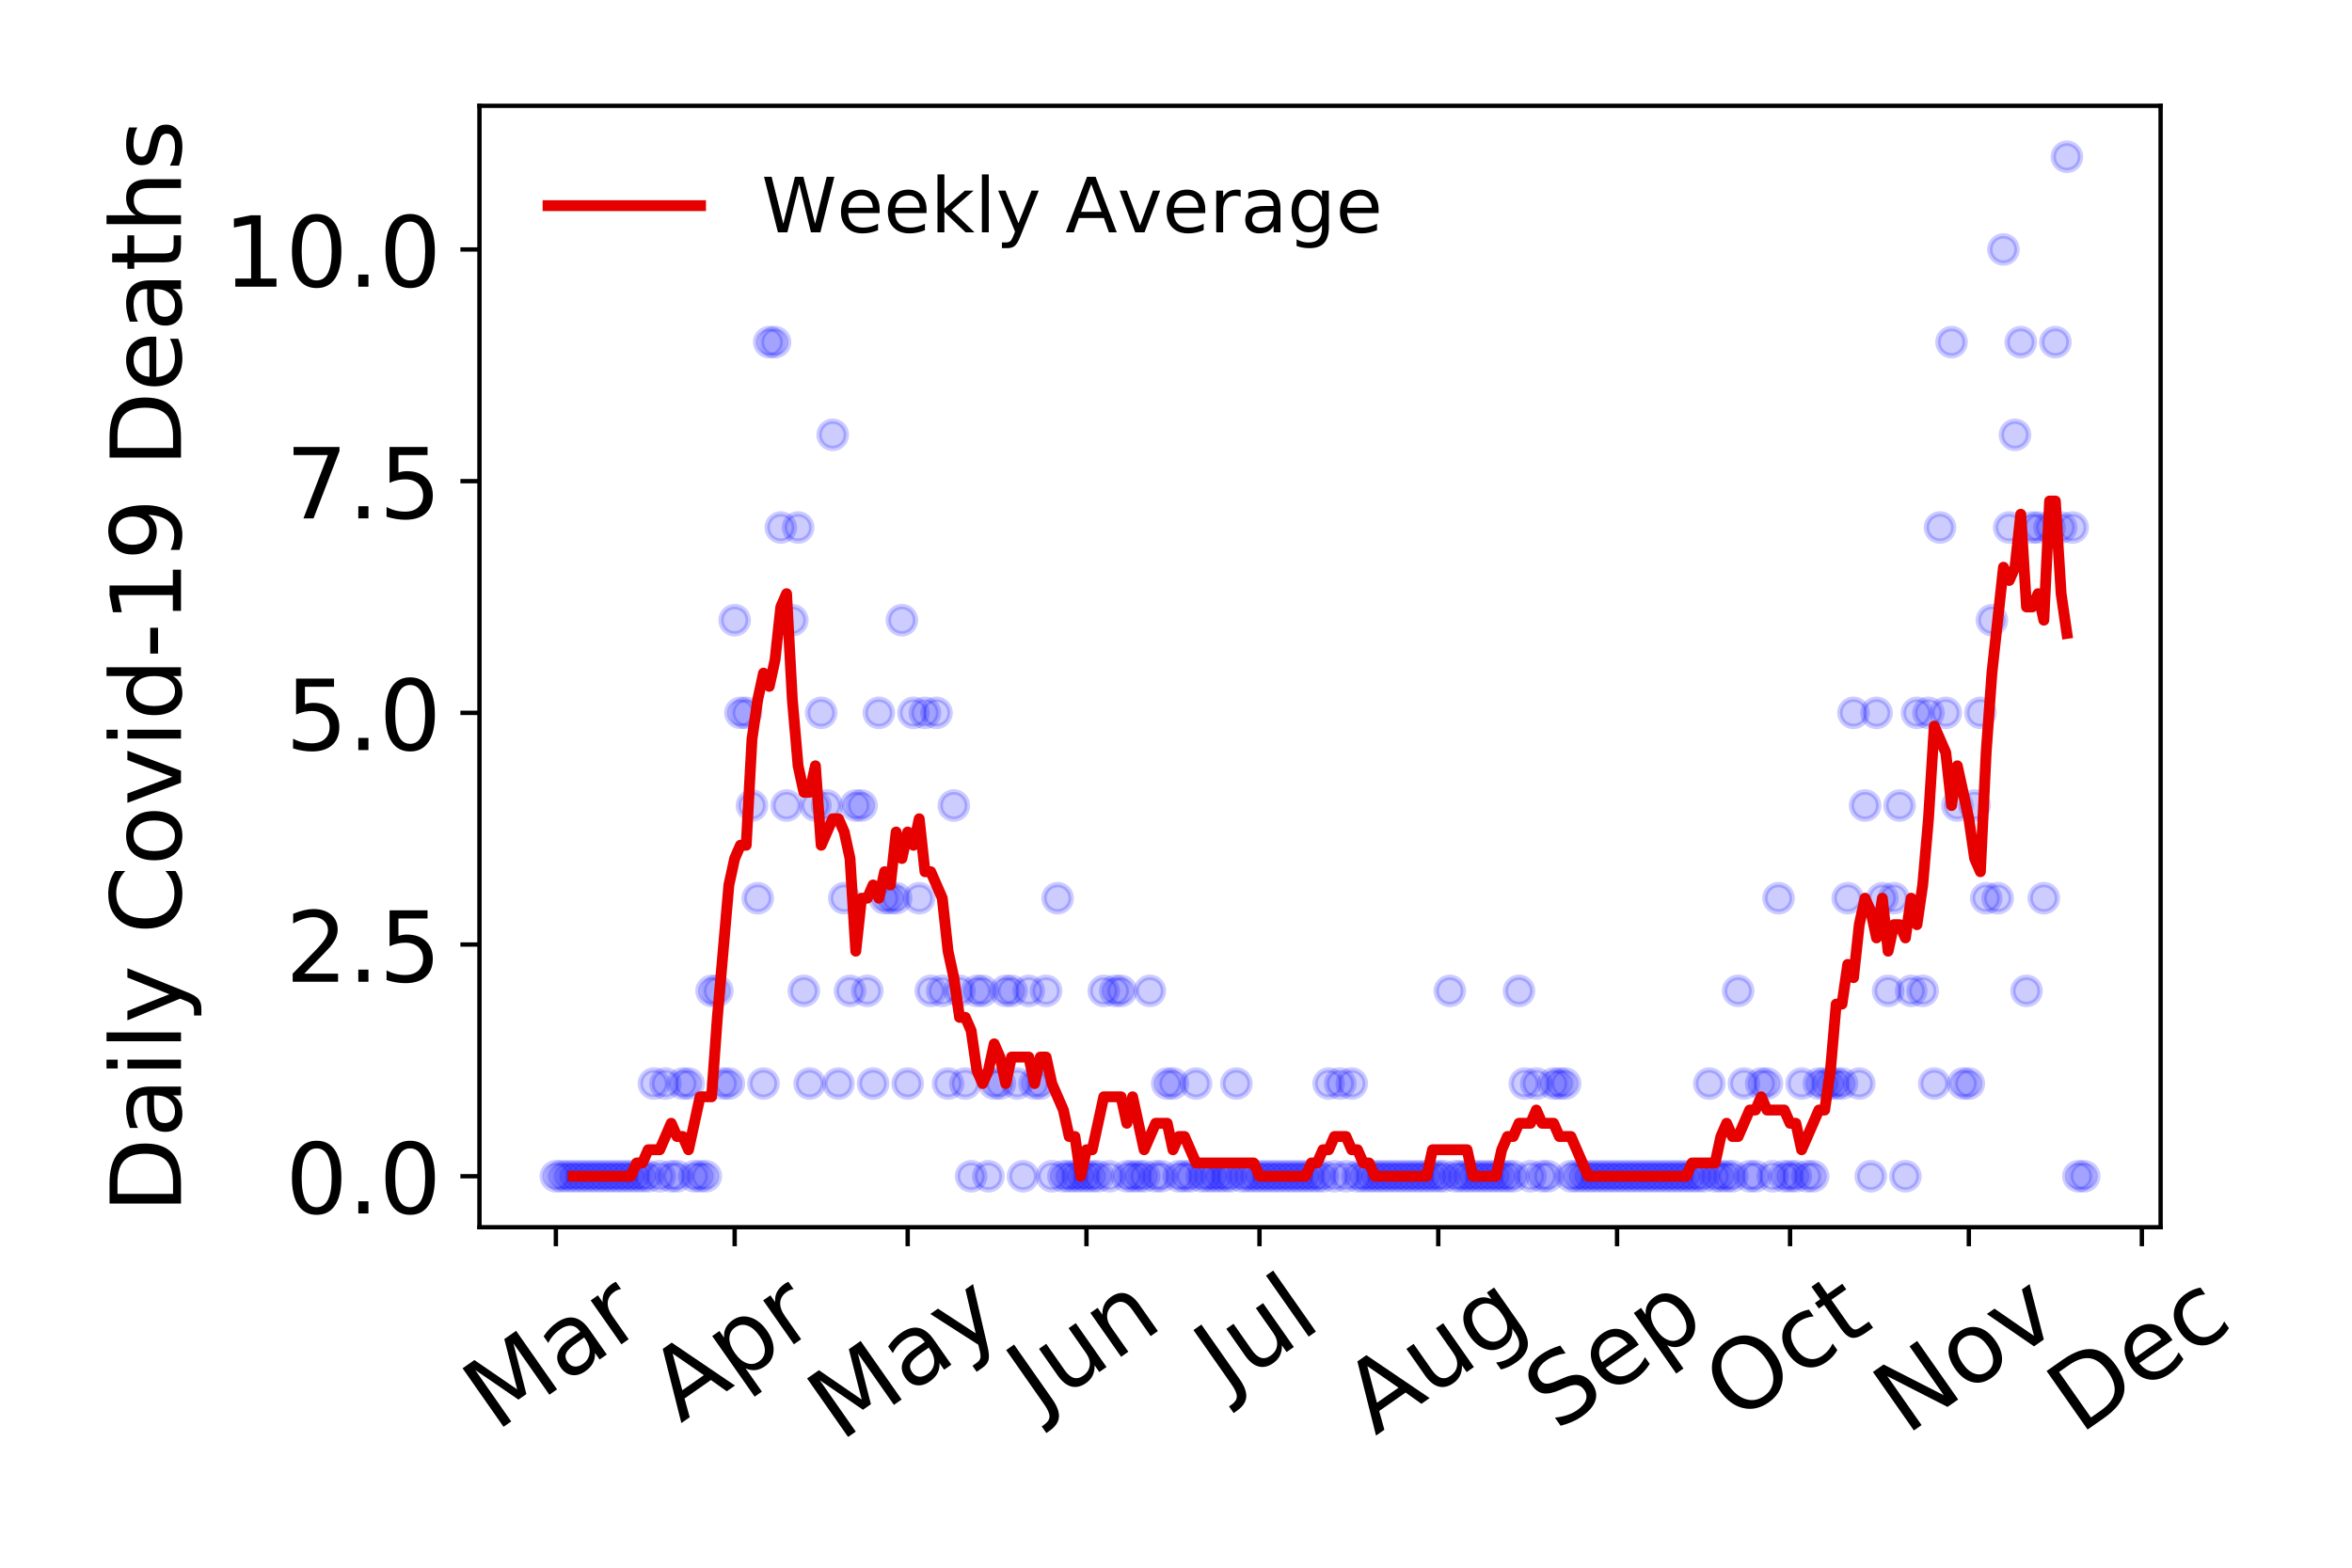 <?xml version="1.0" encoding="utf-8" standalone="no"?>
<!DOCTYPE svg PUBLIC "-//W3C//DTD SVG 1.1//EN"
  "http://www.w3.org/Graphics/SVG/1.1/DTD/svg11.dtd">
<!-- Created with matplotlib (https://matplotlib.org/) -->
<svg height="288pt" version="1.1" viewBox="0 0 432 288" width="432pt" xmlns="http://www.w3.org/2000/svg" xmlns:xlink="http://www.w3.org/1999/xlink">
 <defs>
  <style type="text/css">
*{stroke-linecap:butt;stroke-linejoin:round;}
  </style>
 </defs>
 <g id="figure_1">
  <g id="patch_1">
   <path d="M 0 288 
L 432 288 
L 432 0 
L 0 0 
z
" style="fill:#ffffff;"/>
  </g>
  <g id="axes_1">
   <g id="patch_2">
    <path d="M 88.065 225.45 
L 396.847 225.45 
L 396.847 19.44 
L 88.065 19.44 
z
" style="fill:#ffffff;"/>
   </g>
   <g id="matplotlib.axis_1">
    <g id="xtick_1">
     <g id="line2d_1">
      <defs>
       <path d="M 0 0 
L 0 3.5 
" id="md3dcf23037" style="stroke:#000000;stroke-width:0.8;"/>
      </defs>
      <g>
       <use style="stroke:#000000;stroke-width:0.8;" x="102.101" xlink:href="#md3dcf23037" y="225.45"/>
      </g>
     </g>
     <g id="text_1">
      <!-- Mar -->
      <defs>
       <path d="M 9.812 72.906 
L 24.516 72.906 
L 43.109 23.297 
L 61.812 72.906 
L 76.516 72.906 
L 76.516 0 
L 66.891 0 
L 66.891 64.016 
L 48.094 14.016 
L 38.188 14.016 
L 19.391 64.016 
L 19.391 0 
L 9.812 0 
z
" id="DejaVuSans-77"/>
       <path d="M 34.281 27.484 
Q 23.391 27.484 19.188 25 
Q 14.984 22.516 14.984 16.5 
Q 14.984 11.719 18.141 8.906 
Q 21.297 6.109 26.703 6.109 
Q 34.188 6.109 38.703 11.406 
Q 43.219 16.703 43.219 25.484 
L 43.219 27.484 
z
M 52.203 31.203 
L 52.203 0 
L 43.219 0 
L 43.219 8.297 
Q 40.141 3.328 35.547 0.953 
Q 30.953 -1.422 24.312 -1.422 
Q 15.922 -1.422 10.953 3.297 
Q 6 8.016 6 15.922 
Q 6 25.141 12.172 29.828 
Q 18.359 34.516 30.609 34.516 
L 43.219 34.516 
L 43.219 35.406 
Q 43.219 41.609 39.141 45 
Q 35.062 48.391 27.688 48.391 
Q 23 48.391 18.547 47.266 
Q 14.109 46.141 10.016 43.891 
L 10.016 52.203 
Q 14.938 54.109 19.578 55.047 
Q 24.219 56 28.609 56 
Q 40.484 56 46.344 49.844 
Q 52.203 43.703 52.203 31.203 
z
" id="DejaVuSans-97"/>
       <path d="M 41.109 46.297 
Q 39.594 47.172 37.812 47.578 
Q 36.031 48 33.891 48 
Q 26.266 48 22.188 43.047 
Q 18.109 38.094 18.109 28.812 
L 18.109 0 
L 9.078 0 
L 9.078 54.688 
L 18.109 54.688 
L 18.109 46.188 
Q 20.953 51.172 25.484 53.578 
Q 30.031 56 36.531 56 
Q 37.453 56 38.578 55.875 
Q 39.703 55.766 41.062 55.516 
z
" id="DejaVuSans-114"/>
      </defs>
      <g transform="translate(91.04 263.132)rotate(-35)scale(0.18 -0.18)">
       <use xlink:href="#DejaVuSans-77"/>
       <use x="86.279" xlink:href="#DejaVuSans-97"/>
       <use x="147.559" xlink:href="#DejaVuSans-114"/>
      </g>
     </g>
    </g>
    <g id="xtick_2">
     <g id="line2d_2">
      <g>
       <use style="stroke:#000000;stroke-width:0.8;" x="134.938" xlink:href="#md3dcf23037" y="225.45"/>
      </g>
     </g>
     <g id="text_2">
      <!-- Apr -->
      <defs>
       <path d="M 34.188 63.188 
L 20.797 26.906 
L 47.609 26.906 
z
M 28.609 72.906 
L 39.797 72.906 
L 67.578 0 
L 57.328 0 
L 50.688 18.703 
L 17.828 18.703 
L 11.188 0 
L 0.781 0 
z
" id="DejaVuSans-65"/>
       <path d="M 18.109 8.203 
L 18.109 -20.797 
L 9.078 -20.797 
L 9.078 54.688 
L 18.109 54.688 
L 18.109 46.391 
Q 20.953 51.266 25.266 53.625 
Q 29.594 56 35.594 56 
Q 45.562 56 51.781 48.094 
Q 58.016 40.188 58.016 27.297 
Q 58.016 14.406 51.781 6.484 
Q 45.562 -1.422 35.594 -1.422 
Q 29.594 -1.422 25.266 0.953 
Q 20.953 3.328 18.109 8.203 
z
M 48.688 27.297 
Q 48.688 37.203 44.609 42.844 
Q 40.531 48.484 33.406 48.484 
Q 26.266 48.484 22.188 42.844 
Q 18.109 37.203 18.109 27.297 
Q 18.109 17.391 22.188 11.75 
Q 26.266 6.109 33.406 6.109 
Q 40.531 6.109 44.609 11.75 
Q 48.688 17.391 48.688 27.297 
z
" id="DejaVuSans-112"/>
      </defs>
      <g transform="translate(125.033 261.514)rotate(-35)scale(0.18 -0.18)">
       <use xlink:href="#DejaVuSans-65"/>
       <use x="68.408" xlink:href="#DejaVuSans-112"/>
       <use x="131.885" xlink:href="#DejaVuSans-114"/>
      </g>
     </g>
    </g>
    <g id="xtick_3">
     <g id="line2d_3">
      <g>
       <use style="stroke:#000000;stroke-width:0.8;" x="166.717" xlink:href="#md3dcf23037" y="225.45"/>
      </g>
     </g>
     <g id="text_3">
      <!-- May -->
      <defs>
       <path d="M 32.172 -5.078 
Q 28.375 -14.844 24.75 -17.812 
Q 21.141 -20.797 15.094 -20.797 
L 7.906 -20.797 
L 7.906 -13.281 
L 13.188 -13.281 
Q 16.891 -13.281 18.938 -11.516 
Q 21 -9.766 23.484 -3.219 
L 25.094 0.875 
L 2.984 54.688 
L 12.5 54.688 
L 29.594 11.922 
L 46.688 54.688 
L 56.203 54.688 
z
" id="DejaVuSans-121"/>
      </defs>
      <g transform="translate(154.323 264.999)rotate(-35)scale(0.18 -0.18)">
       <use xlink:href="#DejaVuSans-77"/>
       <use x="86.279" xlink:href="#DejaVuSans-97"/>
       <use x="147.559" xlink:href="#DejaVuSans-121"/>
      </g>
     </g>
    </g>
    <g id="xtick_4">
     <g id="line2d_4">
      <g>
       <use style="stroke:#000000;stroke-width:0.8;" x="199.555" xlink:href="#md3dcf23037" y="225.45"/>
      </g>
     </g>
     <g id="text_4">
      <!-- Jun -->
      <defs>
       <path d="M 9.812 72.906 
L 19.672 72.906 
L 19.672 5.078 
Q 19.672 -8.109 14.672 -14.062 
Q 9.672 -20.016 -1.422 -20.016 
L -5.172 -20.016 
L -5.172 -11.719 
L -2.094 -11.719 
Q 4.438 -11.719 7.125 -8.047 
Q 9.812 -4.391 9.812 5.078 
z
" id="DejaVuSans-74"/>
       <path d="M 8.5 21.578 
L 8.5 54.688 
L 17.484 54.688 
L 17.484 21.922 
Q 17.484 14.156 20.5 10.266 
Q 23.531 6.391 29.594 6.391 
Q 36.859 6.391 41.078 11.031 
Q 45.312 15.672 45.312 23.688 
L 45.312 54.688 
L 54.297 54.688 
L 54.297 0 
L 45.312 0 
L 45.312 8.406 
Q 42.047 3.422 37.719 1 
Q 33.406 -1.422 27.688 -1.422 
Q 18.266 -1.422 13.375 4.438 
Q 8.5 10.297 8.5 21.578 
z
M 31.109 56 
z
" id="DejaVuSans-117"/>
       <path d="M 54.891 33.016 
L 54.891 0 
L 45.906 0 
L 45.906 32.719 
Q 45.906 40.484 42.875 44.328 
Q 39.844 48.188 33.797 48.188 
Q 26.516 48.188 22.312 43.547 
Q 18.109 38.922 18.109 30.906 
L 18.109 0 
L 9.078 0 
L 9.078 54.688 
L 18.109 54.688 
L 18.109 46.188 
Q 21.344 51.125 25.703 53.562 
Q 30.078 56 35.797 56 
Q 45.219 56 50.047 50.172 
Q 54.891 44.344 54.891 33.016 
z
" id="DejaVuSans-110"/>
      </defs>
      <g transform="translate(190.884 259.785)rotate(-35)scale(0.18 -0.18)">
       <use xlink:href="#DejaVuSans-74"/>
       <use x="29.492" xlink:href="#DejaVuSans-117"/>
       <use x="92.871" xlink:href="#DejaVuSans-110"/>
      </g>
     </g>
    </g>
    <g id="xtick_5">
     <g id="line2d_5">
      <g>
       <use style="stroke:#000000;stroke-width:0.8;" x="231.333" xlink:href="#md3dcf23037" y="225.45"/>
      </g>
     </g>
     <g id="text_5">
      <!-- Jul -->
      <defs>
       <path d="M 9.422 75.984 
L 18.406 75.984 
L 18.406 0 
L 9.422 0 
z
" id="DejaVuSans-108"/>
      </defs>
      <g transform="translate(225.287 256.11)rotate(-35)scale(0.18 -0.18)">
       <use xlink:href="#DejaVuSans-74"/>
       <use x="29.492" xlink:href="#DejaVuSans-117"/>
       <use x="92.871" xlink:href="#DejaVuSans-108"/>
      </g>
     </g>
    </g>
    <g id="xtick_6">
     <g id="line2d_6">
      <g>
       <use style="stroke:#000000;stroke-width:0.8;" x="264.171" xlink:href="#md3dcf23037" y="225.45"/>
      </g>
     </g>
     <g id="text_6">
      <!-- Aug -->
      <defs>
       <path d="M 45.406 27.984 
Q 45.406 37.75 41.375 43.109 
Q 37.359 48.484 30.078 48.484 
Q 22.859 48.484 18.828 43.109 
Q 14.797 37.75 14.797 27.984 
Q 14.797 18.266 18.828 12.891 
Q 22.859 7.516 30.078 7.516 
Q 37.359 7.516 41.375 12.891 
Q 45.406 18.266 45.406 27.984 
z
M 54.391 6.781 
Q 54.391 -7.172 48.188 -13.984 
Q 42 -20.797 29.203 -20.797 
Q 24.469 -20.797 20.266 -20.094 
Q 16.062 -19.391 12.109 -17.922 
L 12.109 -9.188 
Q 16.062 -11.328 19.922 -12.344 
Q 23.781 -13.375 27.781 -13.375 
Q 36.625 -13.375 41.016 -8.766 
Q 45.406 -4.156 45.406 5.172 
L 45.406 9.625 
Q 42.625 4.781 38.281 2.391 
Q 33.938 0 27.875 0 
Q 17.828 0 11.672 7.656 
Q 5.516 15.328 5.516 27.984 
Q 5.516 40.672 11.672 48.328 
Q 17.828 56 27.875 56 
Q 33.938 56 38.281 53.609 
Q 42.625 51.219 45.406 46.391 
L 45.406 54.688 
L 54.391 54.688 
z
" id="DejaVuSans-103"/>
      </defs>
      <g transform="translate(252.624 263.813)rotate(-35)scale(0.18 -0.18)">
       <use xlink:href="#DejaVuSans-65"/>
       <use x="68.408" xlink:href="#DejaVuSans-117"/>
       <use x="131.787" xlink:href="#DejaVuSans-103"/>
      </g>
     </g>
    </g>
    <g id="xtick_7">
     <g id="line2d_7">
      <g>
       <use style="stroke:#000000;stroke-width:0.8;" x="297.009" xlink:href="#md3dcf23037" y="225.45"/>
      </g>
     </g>
     <g id="text_7">
      <!-- Sep -->
      <defs>
       <path d="M 53.516 70.516 
L 53.516 60.891 
Q 47.906 63.578 42.922 64.891 
Q 37.938 66.219 33.297 66.219 
Q 25.25 66.219 20.875 63.094 
Q 16.5 59.969 16.5 54.203 
Q 16.5 49.359 19.406 46.891 
Q 22.312 44.438 30.422 42.922 
L 36.375 41.703 
Q 47.406 39.594 52.656 34.297 
Q 57.906 29 57.906 20.125 
Q 57.906 9.516 50.797 4.047 
Q 43.703 -1.422 29.984 -1.422 
Q 24.812 -1.422 18.969 -0.25 
Q 13.141 0.922 6.891 3.219 
L 6.891 13.375 
Q 12.891 10.016 18.656 8.297 
Q 24.422 6.594 29.984 6.594 
Q 38.422 6.594 43.016 9.906 
Q 47.609 13.234 47.609 19.391 
Q 47.609 24.75 44.312 27.781 
Q 41.016 30.812 33.5 32.328 
L 27.484 33.5 
Q 16.453 35.688 11.516 40.375 
Q 6.594 45.062 6.594 53.422 
Q 6.594 63.094 13.406 68.656 
Q 20.219 74.219 32.172 74.219 
Q 37.312 74.219 42.625 73.281 
Q 47.953 72.359 53.516 70.516 
z
" id="DejaVuSans-83"/>
       <path d="M 56.203 29.594 
L 56.203 25.203 
L 14.891 25.203 
Q 15.484 15.922 20.484 11.062 
Q 25.484 6.203 34.422 6.203 
Q 39.594 6.203 44.453 7.469 
Q 49.312 8.734 54.109 11.281 
L 54.109 2.781 
Q 49.266 0.734 44.188 -0.344 
Q 39.109 -1.422 33.891 -1.422 
Q 20.797 -1.422 13.156 6.188 
Q 5.516 13.812 5.516 26.812 
Q 5.516 40.234 12.766 48.109 
Q 20.016 56 32.328 56 
Q 43.359 56 49.781 48.891 
Q 56.203 41.797 56.203 29.594 
z
M 47.219 32.234 
Q 47.125 39.594 43.094 43.984 
Q 39.062 48.391 32.422 48.391 
Q 24.906 48.391 20.391 44.141 
Q 15.875 39.891 15.188 32.172 
z
" id="DejaVuSans-101"/>
      </defs>
      <g transform="translate(285.961 263.115)rotate(-35)scale(0.18 -0.18)">
       <use xlink:href="#DejaVuSans-83"/>
       <use x="63.477" xlink:href="#DejaVuSans-101"/>
       <use x="125" xlink:href="#DejaVuSans-112"/>
      </g>
     </g>
    </g>
    <g id="xtick_8">
     <g id="line2d_8">
      <g>
       <use style="stroke:#000000;stroke-width:0.8;" x="328.788" xlink:href="#md3dcf23037" y="225.45"/>
      </g>
     </g>
     <g id="text_8">
      <!-- Oct -->
      <defs>
       <path d="M 39.406 66.219 
Q 28.656 66.219 22.328 58.203 
Q 16.016 50.203 16.016 36.375 
Q 16.016 22.609 22.328 14.594 
Q 28.656 6.594 39.406 6.594 
Q 50.141 6.594 56.422 14.594 
Q 62.703 22.609 62.703 36.375 
Q 62.703 50.203 56.422 58.203 
Q 50.141 66.219 39.406 66.219 
z
M 39.406 74.219 
Q 54.734 74.219 63.906 63.938 
Q 73.094 53.656 73.094 36.375 
Q 73.094 19.141 63.906 8.859 
Q 54.734 -1.422 39.406 -1.422 
Q 24.031 -1.422 14.812 8.828 
Q 5.609 19.094 5.609 36.375 
Q 5.609 53.656 14.812 63.938 
Q 24.031 74.219 39.406 74.219 
z
" id="DejaVuSans-79"/>
       <path d="M 48.781 52.594 
L 48.781 44.188 
Q 44.969 46.297 41.141 47.344 
Q 37.312 48.391 33.406 48.391 
Q 24.656 48.391 19.812 42.844 
Q 14.984 37.312 14.984 27.297 
Q 14.984 17.281 19.812 11.734 
Q 24.656 6.203 33.406 6.203 
Q 37.312 6.203 41.141 7.25 
Q 44.969 8.297 48.781 10.406 
L 48.781 2.094 
Q 45.016 0.344 40.984 -0.531 
Q 36.969 -1.422 32.422 -1.422 
Q 20.062 -1.422 12.781 6.344 
Q 5.516 14.109 5.516 27.297 
Q 5.516 40.672 12.859 48.328 
Q 20.219 56 33.016 56 
Q 37.156 56 41.109 55.141 
Q 45.062 54.297 48.781 52.594 
z
" id="DejaVuSans-99"/>
       <path d="M 18.312 70.219 
L 18.312 54.688 
L 36.812 54.688 
L 36.812 47.703 
L 18.312 47.703 
L 18.312 18.016 
Q 18.312 11.328 20.141 9.422 
Q 21.969 7.516 27.594 7.516 
L 36.812 7.516 
L 36.812 0 
L 27.594 0 
Q 17.188 0 13.234 3.875 
Q 9.281 7.766 9.281 18.016 
L 9.281 47.703 
L 2.688 47.703 
L 2.688 54.688 
L 9.281 54.688 
L 9.281 70.219 
z
" id="DejaVuSans-116"/>
      </defs>
      <g transform="translate(318.889 261.505)rotate(-35)scale(0.18 -0.18)">
       <use xlink:href="#DejaVuSans-79"/>
       <use x="78.711" xlink:href="#DejaVuSans-99"/>
       <use x="133.691" xlink:href="#DejaVuSans-116"/>
      </g>
     </g>
    </g>
    <g id="xtick_9">
     <g id="line2d_9">
      <g>
       <use style="stroke:#000000;stroke-width:0.8;" x="361.625" xlink:href="#md3dcf23037" y="225.45"/>
      </g>
     </g>
     <g id="text_9">
      <!-- Nov -->
      <defs>
       <path d="M 9.812 72.906 
L 23.094 72.906 
L 55.422 11.922 
L 55.422 72.906 
L 64.984 72.906 
L 64.984 0 
L 51.703 0 
L 19.391 60.984 
L 19.391 0 
L 9.812 0 
z
" id="DejaVuSans-78"/>
       <path d="M 30.609 48.391 
Q 23.391 48.391 19.188 42.75 
Q 14.984 37.109 14.984 27.297 
Q 14.984 17.484 19.156 11.844 
Q 23.344 6.203 30.609 6.203 
Q 37.797 6.203 41.984 11.859 
Q 46.188 17.531 46.188 27.297 
Q 46.188 37.016 41.984 42.703 
Q 37.797 48.391 30.609 48.391 
z
M 30.609 56 
Q 42.328 56 49.016 48.375 
Q 55.719 40.766 55.719 27.297 
Q 55.719 13.875 49.016 6.219 
Q 42.328 -1.422 30.609 -1.422 
Q 18.844 -1.422 12.172 6.219 
Q 5.516 13.875 5.516 27.297 
Q 5.516 40.766 12.172 48.375 
Q 18.844 56 30.609 56 
z
" id="DejaVuSans-111"/>
       <path d="M 2.984 54.688 
L 12.5 54.688 
L 29.594 8.797 
L 46.688 54.688 
L 56.203 54.688 
L 35.688 0 
L 23.484 0 
z
" id="DejaVuSans-118"/>
      </defs>
      <g transform="translate(350.084 263.805)rotate(-35)scale(0.18 -0.18)">
       <use xlink:href="#DejaVuSans-78"/>
       <use x="74.805" xlink:href="#DejaVuSans-111"/>
       <use x="135.986" xlink:href="#DejaVuSans-118"/>
      </g>
     </g>
    </g>
    <g id="xtick_10">
     <g id="line2d_10">
      <g>
       <use style="stroke:#000000;stroke-width:0.8;" x="393.404" xlink:href="#md3dcf23037" y="225.45"/>
      </g>
     </g>
     <g id="text_10">
      <!-- Dec -->
      <defs>
       <path d="M 19.672 64.797 
L 19.672 8.109 
L 31.594 8.109 
Q 46.688 8.109 53.688 14.938 
Q 60.688 21.781 60.688 36.531 
Q 60.688 51.172 53.688 57.984 
Q 46.688 64.797 31.594 64.797 
z
M 9.812 72.906 
L 30.078 72.906 
Q 51.266 72.906 61.172 64.094 
Q 71.094 55.281 71.094 36.531 
Q 71.094 17.672 61.125 8.828 
Q 51.172 0 30.078 0 
L 9.812 0 
z
" id="DejaVuSans-68"/>
      </defs>
      <g transform="translate(381.986 263.633)rotate(-35)scale(0.18 -0.18)">
       <use xlink:href="#DejaVuSans-68"/>
       <use x="77.002" xlink:href="#DejaVuSans-101"/>
       <use x="138.525" xlink:href="#DejaVuSans-99"/>
      </g>
     </g>
    </g>
   </g>
   <g id="matplotlib.axis_2">
    <g id="ytick_1">
     <g id="line2d_11">
      <defs>
       <path d="M 0 0 
L -3.5 0 
" id="ma93eac6361" style="stroke:#000000;stroke-width:0.8;"/>
      </defs>
      <g>
       <use style="stroke:#000000;stroke-width:0.8;" x="88.065" xlink:href="#ma93eac6361" y="216.085"/>
      </g>
     </g>
     <g id="text_11">
      <!-- 0.0 -->
      <defs>
       <path d="M 31.781 66.406 
Q 24.172 66.406 20.328 58.906 
Q 16.5 51.422 16.5 36.375 
Q 16.5 21.391 20.328 13.891 
Q 24.172 6.391 31.781 6.391 
Q 39.453 6.391 43.281 13.891 
Q 47.125 21.391 47.125 36.375 
Q 47.125 51.422 43.281 58.906 
Q 39.453 66.406 31.781 66.406 
z
M 31.781 74.219 
Q 44.047 74.219 50.516 64.516 
Q 56.984 54.828 56.984 36.375 
Q 56.984 17.969 50.516 8.266 
Q 44.047 -1.422 31.781 -1.422 
Q 19.531 -1.422 13.062 8.266 
Q 6.594 17.969 6.594 36.375 
Q 6.594 54.828 13.062 64.516 
Q 19.531 74.219 31.781 74.219 
z
" id="DejaVuSans-48"/>
       <path d="M 10.688 12.406 
L 21 12.406 
L 21 0 
L 10.688 0 
z
" id="DejaVuSans-46"/>
      </defs>
      <g transform="translate(52.439 222.924)scale(0.18 -0.18)">
       <use xlink:href="#DejaVuSans-48"/>
       <use x="63.623" xlink:href="#DejaVuSans-46"/>
       <use x="95.41" xlink:href="#DejaVuSans-48"/>
      </g>
     </g>
    </g>
    <g id="ytick_2">
     <g id="line2d_12">
      <g>
       <use style="stroke:#000000;stroke-width:0.8;" x="88.065" xlink:href="#ma93eac6361" y="173.522"/>
      </g>
     </g>
     <g id="text_12">
      <!-- 2.5 -->
      <defs>
       <path d="M 19.188 8.297 
L 53.609 8.297 
L 53.609 0 
L 7.328 0 
L 7.328 8.297 
Q 12.938 14.109 22.625 23.891 
Q 32.328 33.688 34.812 36.531 
Q 39.547 41.844 41.422 45.531 
Q 43.312 49.219 43.312 52.781 
Q 43.312 58.594 39.234 62.25 
Q 35.156 65.922 28.609 65.922 
Q 23.969 65.922 18.812 64.312 
Q 13.672 62.703 7.812 59.422 
L 7.812 69.391 
Q 13.766 71.781 18.938 73 
Q 24.125 74.219 28.422 74.219 
Q 39.75 74.219 46.484 68.547 
Q 53.219 62.891 53.219 53.422 
Q 53.219 48.922 51.531 44.891 
Q 49.859 40.875 45.406 35.406 
Q 44.188 33.984 37.641 27.219 
Q 31.109 20.453 19.188 8.297 
z
" id="DejaVuSans-50"/>
       <path d="M 10.797 72.906 
L 49.516 72.906 
L 49.516 64.594 
L 19.828 64.594 
L 19.828 46.734 
Q 21.969 47.469 24.109 47.828 
Q 26.266 48.188 28.422 48.188 
Q 40.625 48.188 47.75 41.5 
Q 54.891 34.812 54.891 23.391 
Q 54.891 11.625 47.562 5.094 
Q 40.234 -1.422 26.906 -1.422 
Q 22.312 -1.422 17.547 -0.641 
Q 12.797 0.141 7.719 1.703 
L 7.719 11.625 
Q 12.109 9.234 16.797 8.062 
Q 21.484 6.891 26.703 6.891 
Q 35.156 6.891 40.078 11.328 
Q 45.016 15.766 45.016 23.391 
Q 45.016 31 40.078 35.438 
Q 35.156 39.891 26.703 39.891 
Q 22.75 39.891 18.812 39.016 
Q 14.891 38.141 10.797 36.281 
z
" id="DejaVuSans-53"/>
      </defs>
      <g transform="translate(52.439 180.36)scale(0.18 -0.18)">
       <use xlink:href="#DejaVuSans-50"/>
       <use x="63.623" xlink:href="#DejaVuSans-46"/>
       <use x="95.41" xlink:href="#DejaVuSans-53"/>
      </g>
     </g>
    </g>
    <g id="ytick_3">
     <g id="line2d_13">
      <g>
       <use style="stroke:#000000;stroke-width:0.8;" x="88.065" xlink:href="#ma93eac6361" y="130.958"/>
      </g>
     </g>
     <g id="text_13">
      <!-- 5.0 -->
      <g transform="translate(52.439 137.796)scale(0.18 -0.18)">
       <use xlink:href="#DejaVuSans-53"/>
       <use x="63.623" xlink:href="#DejaVuSans-46"/>
       <use x="95.41" xlink:href="#DejaVuSans-48"/>
      </g>
     </g>
    </g>
    <g id="ytick_4">
     <g id="line2d_14">
      <g>
       <use style="stroke:#000000;stroke-width:0.8;" x="88.065" xlink:href="#ma93eac6361" y="88.394"/>
      </g>
     </g>
     <g id="text_14">
      <!-- 7.5 -->
      <defs>
       <path d="M 8.203 72.906 
L 55.078 72.906 
L 55.078 68.703 
L 28.609 0 
L 18.312 0 
L 43.219 64.594 
L 8.203 64.594 
z
" id="DejaVuSans-55"/>
      </defs>
      <g transform="translate(52.439 95.232)scale(0.18 -0.18)">
       <use xlink:href="#DejaVuSans-55"/>
       <use x="63.623" xlink:href="#DejaVuSans-46"/>
       <use x="95.41" xlink:href="#DejaVuSans-53"/>
      </g>
     </g>
    </g>
    <g id="ytick_5">
     <g id="line2d_15">
      <g>
       <use style="stroke:#000000;stroke-width:0.8;" x="88.065" xlink:href="#ma93eac6361" y="45.83"/>
      </g>
     </g>
     <g id="text_15">
      <!-- 10.0 -->
      <defs>
       <path d="M 12.406 8.297 
L 28.516 8.297 
L 28.516 63.922 
L 10.984 60.406 
L 10.984 69.391 
L 28.422 72.906 
L 38.281 72.906 
L 38.281 8.297 
L 54.391 8.297 
L 54.391 0 
L 12.406 0 
z
" id="DejaVuSans-49"/>
      </defs>
      <g transform="translate(40.987 52.668)scale(0.18 -0.18)">
       <use xlink:href="#DejaVuSans-49"/>
       <use x="63.623" xlink:href="#DejaVuSans-48"/>
       <use x="127.246" xlink:href="#DejaVuSans-46"/>
       <use x="159.033" xlink:href="#DejaVuSans-48"/>
      </g>
     </g>
    </g>
    <g id="text_16">
     <!-- Daily Covid-19 Deaths -->
     <defs>
      <path d="M 9.422 54.688 
L 18.406 54.688 
L 18.406 0 
L 9.422 0 
z
M 9.422 75.984 
L 18.406 75.984 
L 18.406 64.594 
L 9.422 64.594 
z
" id="DejaVuSans-105"/>
      <path id="DejaVuSans-32"/>
      <path d="M 64.406 67.281 
L 64.406 56.891 
Q 59.422 61.531 53.781 63.812 
Q 48.141 66.109 41.797 66.109 
Q 29.297 66.109 22.656 58.469 
Q 16.016 50.828 16.016 36.375 
Q 16.016 21.969 22.656 14.328 
Q 29.297 6.688 41.797 6.688 
Q 48.141 6.688 53.781 8.984 
Q 59.422 11.281 64.406 15.922 
L 64.406 5.609 
Q 59.234 2.094 53.438 0.328 
Q 47.656 -1.422 41.219 -1.422 
Q 24.656 -1.422 15.125 8.703 
Q 5.609 18.844 5.609 36.375 
Q 5.609 53.953 15.125 64.078 
Q 24.656 74.219 41.219 74.219 
Q 47.75 74.219 53.531 72.484 
Q 59.328 70.75 64.406 67.281 
z
" id="DejaVuSans-67"/>
      <path d="M 45.406 46.391 
L 45.406 75.984 
L 54.391 75.984 
L 54.391 0 
L 45.406 0 
L 45.406 8.203 
Q 42.578 3.328 38.25 0.953 
Q 33.938 -1.422 27.875 -1.422 
Q 17.969 -1.422 11.734 6.484 
Q 5.516 14.406 5.516 27.297 
Q 5.516 40.188 11.734 48.094 
Q 17.969 56 27.875 56 
Q 33.938 56 38.25 53.625 
Q 42.578 51.266 45.406 46.391 
z
M 14.797 27.297 
Q 14.797 17.391 18.875 11.75 
Q 22.953 6.109 30.078 6.109 
Q 37.203 6.109 41.297 11.75 
Q 45.406 17.391 45.406 27.297 
Q 45.406 37.203 41.297 42.844 
Q 37.203 48.484 30.078 48.484 
Q 22.953 48.484 18.875 42.844 
Q 14.797 37.203 14.797 27.297 
z
" id="DejaVuSans-100"/>
      <path d="M 4.891 31.391 
L 31.203 31.391 
L 31.203 23.391 
L 4.891 23.391 
z
" id="DejaVuSans-45"/>
      <path d="M 10.984 1.516 
L 10.984 10.5 
Q 14.703 8.734 18.5 7.812 
Q 22.312 6.891 25.984 6.891 
Q 35.75 6.891 40.891 13.453 
Q 46.047 20.016 46.781 33.406 
Q 43.953 29.203 39.594 26.953 
Q 35.25 24.703 29.984 24.703 
Q 19.047 24.703 12.672 31.312 
Q 6.297 37.938 6.297 49.422 
Q 6.297 60.641 12.938 67.422 
Q 19.578 74.219 30.609 74.219 
Q 43.266 74.219 49.922 64.516 
Q 56.594 54.828 56.594 36.375 
Q 56.594 19.141 48.406 8.859 
Q 40.234 -1.422 26.422 -1.422 
Q 22.703 -1.422 18.891 -0.688 
Q 15.094 0.047 10.984 1.516 
z
M 30.609 32.422 
Q 37.25 32.422 41.125 36.953 
Q 45.016 41.5 45.016 49.422 
Q 45.016 57.281 41.125 61.844 
Q 37.25 66.406 30.609 66.406 
Q 23.969 66.406 20.094 61.844 
Q 16.219 57.281 16.219 49.422 
Q 16.219 41.5 20.094 36.953 
Q 23.969 32.422 30.609 32.422 
z
" id="DejaVuSans-57"/>
      <path d="M 54.891 33.016 
L 54.891 0 
L 45.906 0 
L 45.906 32.719 
Q 45.906 40.484 42.875 44.328 
Q 39.844 48.188 33.797 48.188 
Q 26.516 48.188 22.312 43.547 
Q 18.109 38.922 18.109 30.906 
L 18.109 0 
L 9.078 0 
L 9.078 75.984 
L 18.109 75.984 
L 18.109 46.188 
Q 21.344 51.125 25.703 53.562 
Q 30.078 56 35.797 56 
Q 45.219 56 50.047 50.172 
Q 54.891 44.344 54.891 33.016 
z
" id="DejaVuSans-104"/>
      <path d="M 44.281 53.078 
L 44.281 44.578 
Q 40.484 46.531 36.375 47.5 
Q 32.281 48.484 27.875 48.484 
Q 21.188 48.484 17.844 46.438 
Q 14.5 44.391 14.5 40.281 
Q 14.5 37.156 16.891 35.375 
Q 19.281 33.594 26.516 31.984 
L 29.594 31.297 
Q 39.156 29.25 43.188 25.516 
Q 47.219 21.781 47.219 15.094 
Q 47.219 7.469 41.188 3.016 
Q 35.156 -1.422 24.609 -1.422 
Q 20.219 -1.422 15.453 -0.562 
Q 10.688 0.297 5.422 2 
L 5.422 11.281 
Q 10.406 8.688 15.234 7.391 
Q 20.062 6.109 24.812 6.109 
Q 31.156 6.109 34.562 8.281 
Q 37.984 10.453 37.984 14.406 
Q 37.984 18.062 35.516 20.016 
Q 33.062 21.969 24.703 23.781 
L 21.578 24.516 
Q 13.234 26.266 9.516 29.906 
Q 5.812 33.547 5.812 39.891 
Q 5.812 47.609 11.281 51.797 
Q 16.75 56 26.812 56 
Q 31.781 56 36.172 55.266 
Q 40.578 54.547 44.281 53.078 
z
" id="DejaVuSans-115"/>
     </defs>
     <g transform="translate(33.243 222.874)rotate(-90)scale(0.18 -0.18)">
      <use xlink:href="#DejaVuSans-68"/>
      <use x="77.002" xlink:href="#DejaVuSans-97"/>
      <use x="138.281" xlink:href="#DejaVuSans-105"/>
      <use x="166.064" xlink:href="#DejaVuSans-108"/>
      <use x="193.848" xlink:href="#DejaVuSans-121"/>
      <use x="253.027" xlink:href="#DejaVuSans-32"/>
      <use x="284.814" xlink:href="#DejaVuSans-67"/>
      <use x="354.639" xlink:href="#DejaVuSans-111"/>
      <use x="415.82" xlink:href="#DejaVuSans-118"/>
      <use x="475" xlink:href="#DejaVuSans-105"/>
      <use x="502.783" xlink:href="#DejaVuSans-100"/>
      <use x="566.26" xlink:href="#DejaVuSans-45"/>
      <use x="602.344" xlink:href="#DejaVuSans-49"/>
      <use x="665.967" xlink:href="#DejaVuSans-57"/>
      <use x="729.59" xlink:href="#DejaVuSans-32"/>
      <use x="761.377" xlink:href="#DejaVuSans-68"/>
      <use x="838.379" xlink:href="#DejaVuSans-101"/>
      <use x="899.902" xlink:href="#DejaVuSans-97"/>
      <use x="961.182" xlink:href="#DejaVuSans-116"/>
      <use x="1000.391" xlink:href="#DejaVuSans-104"/>
      <use x="1063.77" xlink:href="#DejaVuSans-115"/>
     </g>
    </g>
   </g>
   <g id="line2d_16">
    <defs>
     <path d="M 0 2.5 
C 0.663 2.5 1.299 2.237 1.768 1.768 
C 2.237 1.299 2.5 0.663 2.5 0 
C 2.5 -0.663 2.237 -1.299 1.768 -1.768 
C 1.299 -2.237 0.663 -2.5 0 -2.5 
C -0.663 -2.5 -1.299 -2.237 -1.768 -1.768 
C -2.237 -1.299 -2.5 -0.663 -2.5 0 
C -2.5 0.663 -2.237 1.299 -1.768 1.768 
C -1.299 2.237 -0.663 2.5 0 2.5 
z
" id="m5f9e4f53fe" style="stroke:#0000ff;stroke-opacity:0.2;"/>
    </defs>
    <g clip-path="url(#p57ab5d34c2)">
     <use style="fill:#0000ff;fill-opacity:0.2;stroke:#0000ff;stroke-opacity:0.2;" x="102.101" xlink:href="#m5f9e4f53fe" y="216.085"/>
     <use style="fill:#0000ff;fill-opacity:0.2;stroke:#0000ff;stroke-opacity:0.2;" x="103.16" xlink:href="#m5f9e4f53fe" y="216.085"/>
     <use style="fill:#0000ff;fill-opacity:0.2;stroke:#0000ff;stroke-opacity:0.2;" x="104.219" xlink:href="#m5f9e4f53fe" y="216.085"/>
     <use style="fill:#0000ff;fill-opacity:0.2;stroke:#0000ff;stroke-opacity:0.2;" x="105.278" xlink:href="#m5f9e4f53fe" y="216.085"/>
     <use style="fill:#0000ff;fill-opacity:0.2;stroke:#0000ff;stroke-opacity:0.2;" x="106.338" xlink:href="#m5f9e4f53fe" y="216.085"/>
     <use style="fill:#0000ff;fill-opacity:0.2;stroke:#0000ff;stroke-opacity:0.2;" x="107.397" xlink:href="#m5f9e4f53fe" y="216.085"/>
     <use style="fill:#0000ff;fill-opacity:0.2;stroke:#0000ff;stroke-opacity:0.2;" x="108.456" xlink:href="#m5f9e4f53fe" y="216.085"/>
     <use style="fill:#0000ff;fill-opacity:0.2;stroke:#0000ff;stroke-opacity:0.2;" x="109.516" xlink:href="#m5f9e4f53fe" y="216.085"/>
     <use style="fill:#0000ff;fill-opacity:0.2;stroke:#0000ff;stroke-opacity:0.2;" x="110.575" xlink:href="#m5f9e4f53fe" y="216.085"/>
     <use style="fill:#0000ff;fill-opacity:0.2;stroke:#0000ff;stroke-opacity:0.2;" x="111.634" xlink:href="#m5f9e4f53fe" y="216.085"/>
     <use style="fill:#0000ff;fill-opacity:0.2;stroke:#0000ff;stroke-opacity:0.2;" x="112.693" xlink:href="#m5f9e4f53fe" y="216.085"/>
     <use style="fill:#0000ff;fill-opacity:0.2;stroke:#0000ff;stroke-opacity:0.2;" x="113.753" xlink:href="#m5f9e4f53fe" y="216.085"/>
     <use style="fill:#0000ff;fill-opacity:0.2;stroke:#0000ff;stroke-opacity:0.2;" x="114.812" xlink:href="#m5f9e4f53fe" y="216.085"/>
     <use style="fill:#0000ff;fill-opacity:0.2;stroke:#0000ff;stroke-opacity:0.2;" x="115.871" xlink:href="#m5f9e4f53fe" y="216.085"/>
     <use style="fill:#0000ff;fill-opacity:0.2;stroke:#0000ff;stroke-opacity:0.2;" x="116.931" xlink:href="#m5f9e4f53fe" y="216.085"/>
     <use style="fill:#0000ff;fill-opacity:0.2;stroke:#0000ff;stroke-opacity:0.2;" x="117.99" xlink:href="#m5f9e4f53fe" y="216.085"/>
     <use style="fill:#0000ff;fill-opacity:0.2;stroke:#0000ff;stroke-opacity:0.2;" x="119.049" xlink:href="#m5f9e4f53fe" y="216.085"/>
     <use style="fill:#0000ff;fill-opacity:0.2;stroke:#0000ff;stroke-opacity:0.2;" x="120.108" xlink:href="#m5f9e4f53fe" y="199.06"/>
     <use style="fill:#0000ff;fill-opacity:0.2;stroke:#0000ff;stroke-opacity:0.2;" x="121.168" xlink:href="#m5f9e4f53fe" y="216.085"/>
     <use style="fill:#0000ff;fill-opacity:0.2;stroke:#0000ff;stroke-opacity:0.2;" x="122.227" xlink:href="#m5f9e4f53fe" y="199.06"/>
     <use style="fill:#0000ff;fill-opacity:0.2;stroke:#0000ff;stroke-opacity:0.2;" x="123.286" xlink:href="#m5f9e4f53fe" y="216.085"/>
     <use style="fill:#0000ff;fill-opacity:0.2;stroke:#0000ff;stroke-opacity:0.2;" x="124.346" xlink:href="#m5f9e4f53fe" y="216.085"/>
     <use style="fill:#0000ff;fill-opacity:0.2;stroke:#0000ff;stroke-opacity:0.2;" x="125.405" xlink:href="#m5f9e4f53fe" y="199.06"/>
     <use style="fill:#0000ff;fill-opacity:0.2;stroke:#0000ff;stroke-opacity:0.2;" x="126.464" xlink:href="#m5f9e4f53fe" y="199.06"/>
     <use style="fill:#0000ff;fill-opacity:0.2;stroke:#0000ff;stroke-opacity:0.2;" x="127.523" xlink:href="#m5f9e4f53fe" y="216.085"/>
     <use style="fill:#0000ff;fill-opacity:0.2;stroke:#0000ff;stroke-opacity:0.2;" x="128.583" xlink:href="#m5f9e4f53fe" y="216.085"/>
     <use style="fill:#0000ff;fill-opacity:0.2;stroke:#0000ff;stroke-opacity:0.2;" x="129.642" xlink:href="#m5f9e4f53fe" y="216.085"/>
     <use style="fill:#0000ff;fill-opacity:0.2;stroke:#0000ff;stroke-opacity:0.2;" x="130.701" xlink:href="#m5f9e4f53fe" y="182.034"/>
     <use style="fill:#0000ff;fill-opacity:0.2;stroke:#0000ff;stroke-opacity:0.2;" x="131.761" xlink:href="#m5f9e4f53fe" y="182.034"/>
     <use style="fill:#0000ff;fill-opacity:0.2;stroke:#0000ff;stroke-opacity:0.2;" x="132.82" xlink:href="#m5f9e4f53fe" y="199.06"/>
     <use style="fill:#0000ff;fill-opacity:0.2;stroke:#0000ff;stroke-opacity:0.2;" x="133.879" xlink:href="#m5f9e4f53fe" y="199.06"/>
     <use style="fill:#0000ff;fill-opacity:0.2;stroke:#0000ff;stroke-opacity:0.2;" x="134.938" xlink:href="#m5f9e4f53fe" y="113.932"/>
     <use style="fill:#0000ff;fill-opacity:0.2;stroke:#0000ff;stroke-opacity:0.2;" x="135.998" xlink:href="#m5f9e4f53fe" y="130.958"/>
     <use style="fill:#0000ff;fill-opacity:0.2;stroke:#0000ff;stroke-opacity:0.2;" x="137.057" xlink:href="#m5f9e4f53fe" y="130.958"/>
     <use style="fill:#0000ff;fill-opacity:0.2;stroke:#0000ff;stroke-opacity:0.2;" x="138.116" xlink:href="#m5f9e4f53fe" y="147.983"/>
     <use style="fill:#0000ff;fill-opacity:0.2;stroke:#0000ff;stroke-opacity:0.2;" x="139.176" xlink:href="#m5f9e4f53fe" y="165.009"/>
     <use style="fill:#0000ff;fill-opacity:0.2;stroke:#0000ff;stroke-opacity:0.2;" x="140.235" xlink:href="#m5f9e4f53fe" y="199.06"/>
     <use style="fill:#0000ff;fill-opacity:0.2;stroke:#0000ff;stroke-opacity:0.2;" x="141.294" xlink:href="#m5f9e4f53fe" y="62.855"/>
     <use style="fill:#0000ff;fill-opacity:0.2;stroke:#0000ff;stroke-opacity:0.2;" x="142.353" xlink:href="#m5f9e4f53fe" y="62.855"/>
     <use style="fill:#0000ff;fill-opacity:0.2;stroke:#0000ff;stroke-opacity:0.2;" x="143.413" xlink:href="#m5f9e4f53fe" y="96.906"/>
     <use style="fill:#0000ff;fill-opacity:0.2;stroke:#0000ff;stroke-opacity:0.2;" x="144.472" xlink:href="#m5f9e4f53fe" y="147.983"/>
     <use style="fill:#0000ff;fill-opacity:0.2;stroke:#0000ff;stroke-opacity:0.2;" x="145.531" xlink:href="#m5f9e4f53fe" y="113.932"/>
     <use style="fill:#0000ff;fill-opacity:0.2;stroke:#0000ff;stroke-opacity:0.2;" x="146.591" xlink:href="#m5f9e4f53fe" y="96.906"/>
     <use style="fill:#0000ff;fill-opacity:0.2;stroke:#0000ff;stroke-opacity:0.2;" x="147.65" xlink:href="#m5f9e4f53fe" y="182.034"/>
     <use style="fill:#0000ff;fill-opacity:0.2;stroke:#0000ff;stroke-opacity:0.2;" x="148.709" xlink:href="#m5f9e4f53fe" y="199.06"/>
     <use style="fill:#0000ff;fill-opacity:0.2;stroke:#0000ff;stroke-opacity:0.2;" x="149.768" xlink:href="#m5f9e4f53fe" y="147.983"/>
     <use style="fill:#0000ff;fill-opacity:0.2;stroke:#0000ff;stroke-opacity:0.2;" x="150.828" xlink:href="#m5f9e4f53fe" y="130.958"/>
     <use style="fill:#0000ff;fill-opacity:0.2;stroke:#0000ff;stroke-opacity:0.2;" x="151.887" xlink:href="#m5f9e4f53fe" y="147.983"/>
     <use style="fill:#0000ff;fill-opacity:0.2;stroke:#0000ff;stroke-opacity:0.2;" x="152.946" xlink:href="#m5f9e4f53fe" y="79.881"/>
     <use style="fill:#0000ff;fill-opacity:0.2;stroke:#0000ff;stroke-opacity:0.2;" x="154.005" xlink:href="#m5f9e4f53fe" y="199.06"/>
     <use style="fill:#0000ff;fill-opacity:0.2;stroke:#0000ff;stroke-opacity:0.2;" x="155.065" xlink:href="#m5f9e4f53fe" y="165.009"/>
     <use style="fill:#0000ff;fill-opacity:0.2;stroke:#0000ff;stroke-opacity:0.2;" x="156.124" xlink:href="#m5f9e4f53fe" y="182.034"/>
     <use style="fill:#0000ff;fill-opacity:0.2;stroke:#0000ff;stroke-opacity:0.2;" x="157.183" xlink:href="#m5f9e4f53fe" y="147.983"/>
     <use style="fill:#0000ff;fill-opacity:0.2;stroke:#0000ff;stroke-opacity:0.2;" x="158.243" xlink:href="#m5f9e4f53fe" y="147.983"/>
     <use style="fill:#0000ff;fill-opacity:0.2;stroke:#0000ff;stroke-opacity:0.2;" x="159.302" xlink:href="#m5f9e4f53fe" y="182.034"/>
     <use style="fill:#0000ff;fill-opacity:0.2;stroke:#0000ff;stroke-opacity:0.2;" x="160.361" xlink:href="#m5f9e4f53fe" y="199.06"/>
     <use style="fill:#0000ff;fill-opacity:0.2;stroke:#0000ff;stroke-opacity:0.2;" x="161.42" xlink:href="#m5f9e4f53fe" y="130.958"/>
     <use style="fill:#0000ff;fill-opacity:0.2;stroke:#0000ff;stroke-opacity:0.2;" x="162.48" xlink:href="#m5f9e4f53fe" y="165.009"/>
     <use style="fill:#0000ff;fill-opacity:0.2;stroke:#0000ff;stroke-opacity:0.2;" x="163.539" xlink:href="#m5f9e4f53fe" y="165.009"/>
     <use style="fill:#0000ff;fill-opacity:0.2;stroke:#0000ff;stroke-opacity:0.2;" x="164.598" xlink:href="#m5f9e4f53fe" y="165.009"/>
     <use style="fill:#0000ff;fill-opacity:0.2;stroke:#0000ff;stroke-opacity:0.2;" x="165.658" xlink:href="#m5f9e4f53fe" y="113.932"/>
     <use style="fill:#0000ff;fill-opacity:0.2;stroke:#0000ff;stroke-opacity:0.2;" x="166.717" xlink:href="#m5f9e4f53fe" y="199.06"/>
     <use style="fill:#0000ff;fill-opacity:0.2;stroke:#0000ff;stroke-opacity:0.2;" x="167.776" xlink:href="#m5f9e4f53fe" y="130.958"/>
     <use style="fill:#0000ff;fill-opacity:0.2;stroke:#0000ff;stroke-opacity:0.2;" x="168.835" xlink:href="#m5f9e4f53fe" y="165.009"/>
     <use style="fill:#0000ff;fill-opacity:0.2;stroke:#0000ff;stroke-opacity:0.2;" x="169.895" xlink:href="#m5f9e4f53fe" y="130.958"/>
     <use style="fill:#0000ff;fill-opacity:0.2;stroke:#0000ff;stroke-opacity:0.2;" x="170.954" xlink:href="#m5f9e4f53fe" y="182.034"/>
     <use style="fill:#0000ff;fill-opacity:0.2;stroke:#0000ff;stroke-opacity:0.2;" x="172.013" xlink:href="#m5f9e4f53fe" y="130.958"/>
     <use style="fill:#0000ff;fill-opacity:0.2;stroke:#0000ff;stroke-opacity:0.2;" x="173.073" xlink:href="#m5f9e4f53fe" y="182.034"/>
     <use style="fill:#0000ff;fill-opacity:0.2;stroke:#0000ff;stroke-opacity:0.2;" x="174.132" xlink:href="#m5f9e4f53fe" y="199.06"/>
     <use style="fill:#0000ff;fill-opacity:0.2;stroke:#0000ff;stroke-opacity:0.2;" x="175.191" xlink:href="#m5f9e4f53fe" y="147.983"/>
     <use style="fill:#0000ff;fill-opacity:0.2;stroke:#0000ff;stroke-opacity:0.2;" x="176.25" xlink:href="#m5f9e4f53fe" y="182.034"/>
     <use style="fill:#0000ff;fill-opacity:0.2;stroke:#0000ff;stroke-opacity:0.2;" x="177.31" xlink:href="#m5f9e4f53fe" y="199.06"/>
     <use style="fill:#0000ff;fill-opacity:0.2;stroke:#0000ff;stroke-opacity:0.2;" x="178.369" xlink:href="#m5f9e4f53fe" y="216.085"/>
     <use style="fill:#0000ff;fill-opacity:0.2;stroke:#0000ff;stroke-opacity:0.2;" x="179.428" xlink:href="#m5f9e4f53fe" y="182.034"/>
     <use style="fill:#0000ff;fill-opacity:0.2;stroke:#0000ff;stroke-opacity:0.2;" x="180.488" xlink:href="#m5f9e4f53fe" y="182.034"/>
     <use style="fill:#0000ff;fill-opacity:0.2;stroke:#0000ff;stroke-opacity:0.2;" x="181.547" xlink:href="#m5f9e4f53fe" y="216.085"/>
     <use style="fill:#0000ff;fill-opacity:0.2;stroke:#0000ff;stroke-opacity:0.2;" x="182.606" xlink:href="#m5f9e4f53fe" y="199.06"/>
     <use style="fill:#0000ff;fill-opacity:0.2;stroke:#0000ff;stroke-opacity:0.2;" x="183.665" xlink:href="#m5f9e4f53fe" y="199.06"/>
     <use style="fill:#0000ff;fill-opacity:0.2;stroke:#0000ff;stroke-opacity:0.2;" x="184.725" xlink:href="#m5f9e4f53fe" y="182.034"/>
     <use style="fill:#0000ff;fill-opacity:0.2;stroke:#0000ff;stroke-opacity:0.2;" x="185.784" xlink:href="#m5f9e4f53fe" y="182.034"/>
     <use style="fill:#0000ff;fill-opacity:0.2;stroke:#0000ff;stroke-opacity:0.2;" x="186.843" xlink:href="#m5f9e4f53fe" y="199.06"/>
     <use style="fill:#0000ff;fill-opacity:0.2;stroke:#0000ff;stroke-opacity:0.2;" x="187.903" xlink:href="#m5f9e4f53fe" y="216.085"/>
     <use style="fill:#0000ff;fill-opacity:0.2;stroke:#0000ff;stroke-opacity:0.2;" x="188.962" xlink:href="#m5f9e4f53fe" y="182.034"/>
     <use style="fill:#0000ff;fill-opacity:0.2;stroke:#0000ff;stroke-opacity:0.2;" x="190.021" xlink:href="#m5f9e4f53fe" y="199.06"/>
     <use style="fill:#0000ff;fill-opacity:0.2;stroke:#0000ff;stroke-opacity:0.2;" x="191.08" xlink:href="#m5f9e4f53fe" y="199.06"/>
     <use style="fill:#0000ff;fill-opacity:0.2;stroke:#0000ff;stroke-opacity:0.2;" x="192.14" xlink:href="#m5f9e4f53fe" y="182.034"/>
     <use style="fill:#0000ff;fill-opacity:0.2;stroke:#0000ff;stroke-opacity:0.2;" x="193.199" xlink:href="#m5f9e4f53fe" y="216.085"/>
     <use style="fill:#0000ff;fill-opacity:0.2;stroke:#0000ff;stroke-opacity:0.2;" x="194.258" xlink:href="#m5f9e4f53fe" y="165.009"/>
     <use style="fill:#0000ff;fill-opacity:0.2;stroke:#0000ff;stroke-opacity:0.2;" x="195.318" xlink:href="#m5f9e4f53fe" y="216.085"/>
     <use style="fill:#0000ff;fill-opacity:0.2;stroke:#0000ff;stroke-opacity:0.2;" x="196.377" xlink:href="#m5f9e4f53fe" y="216.085"/>
     <use style="fill:#0000ff;fill-opacity:0.2;stroke:#0000ff;stroke-opacity:0.2;" x="197.436" xlink:href="#m5f9e4f53fe" y="216.085"/>
     <use style="fill:#0000ff;fill-opacity:0.2;stroke:#0000ff;stroke-opacity:0.2;" x="198.495" xlink:href="#m5f9e4f53fe" y="216.085"/>
     <use style="fill:#0000ff;fill-opacity:0.2;stroke:#0000ff;stroke-opacity:0.2;" x="199.555" xlink:href="#m5f9e4f53fe" y="216.085"/>
     <use style="fill:#0000ff;fill-opacity:0.2;stroke:#0000ff;stroke-opacity:0.2;" x="200.614" xlink:href="#m5f9e4f53fe" y="216.085"/>
     <use style="fill:#0000ff;fill-opacity:0.2;stroke:#0000ff;stroke-opacity:0.2;" x="201.673" xlink:href="#m5f9e4f53fe" y="216.085"/>
     <use style="fill:#0000ff;fill-opacity:0.2;stroke:#0000ff;stroke-opacity:0.2;" x="202.733" xlink:href="#m5f9e4f53fe" y="182.034"/>
     <use style="fill:#0000ff;fill-opacity:0.2;stroke:#0000ff;stroke-opacity:0.2;" x="203.792" xlink:href="#m5f9e4f53fe" y="216.085"/>
     <use style="fill:#0000ff;fill-opacity:0.2;stroke:#0000ff;stroke-opacity:0.2;" x="204.851" xlink:href="#m5f9e4f53fe" y="182.034"/>
     <use style="fill:#0000ff;fill-opacity:0.2;stroke:#0000ff;stroke-opacity:0.2;" x="205.91" xlink:href="#m5f9e4f53fe" y="182.034"/>
     <use style="fill:#0000ff;fill-opacity:0.2;stroke:#0000ff;stroke-opacity:0.2;" x="206.97" xlink:href="#m5f9e4f53fe" y="216.085"/>
     <use style="fill:#0000ff;fill-opacity:0.2;stroke:#0000ff;stroke-opacity:0.2;" x="208.029" xlink:href="#m5f9e4f53fe" y="216.085"/>
     <use style="fill:#0000ff;fill-opacity:0.2;stroke:#0000ff;stroke-opacity:0.2;" x="209.088" xlink:href="#m5f9e4f53fe" y="216.085"/>
     <use style="fill:#0000ff;fill-opacity:0.2;stroke:#0000ff;stroke-opacity:0.2;" x="210.148" xlink:href="#m5f9e4f53fe" y="216.085"/>
     <use style="fill:#0000ff;fill-opacity:0.2;stroke:#0000ff;stroke-opacity:0.2;" x="211.207" xlink:href="#m5f9e4f53fe" y="182.034"/>
     <use style="fill:#0000ff;fill-opacity:0.2;stroke:#0000ff;stroke-opacity:0.2;" x="212.266" xlink:href="#m5f9e4f53fe" y="216.085"/>
     <use style="fill:#0000ff;fill-opacity:0.2;stroke:#0000ff;stroke-opacity:0.2;" x="213.325" xlink:href="#m5f9e4f53fe" y="216.085"/>
     <use style="fill:#0000ff;fill-opacity:0.2;stroke:#0000ff;stroke-opacity:0.2;" x="214.385" xlink:href="#m5f9e4f53fe" y="199.06"/>
     <use style="fill:#0000ff;fill-opacity:0.2;stroke:#0000ff;stroke-opacity:0.2;" x="215.444" xlink:href="#m5f9e4f53fe" y="199.06"/>
     <use style="fill:#0000ff;fill-opacity:0.2;stroke:#0000ff;stroke-opacity:0.2;" x="216.503" xlink:href="#m5f9e4f53fe" y="216.085"/>
     <use style="fill:#0000ff;fill-opacity:0.2;stroke:#0000ff;stroke-opacity:0.2;" x="217.563" xlink:href="#m5f9e4f53fe" y="216.085"/>
     <use style="fill:#0000ff;fill-opacity:0.2;stroke:#0000ff;stroke-opacity:0.2;" x="218.622" xlink:href="#m5f9e4f53fe" y="216.085"/>
     <use style="fill:#0000ff;fill-opacity:0.2;stroke:#0000ff;stroke-opacity:0.2;" x="219.681" xlink:href="#m5f9e4f53fe" y="199.06"/>
     <use style="fill:#0000ff;fill-opacity:0.2;stroke:#0000ff;stroke-opacity:0.2;" x="220.74" xlink:href="#m5f9e4f53fe" y="216.085"/>
     <use style="fill:#0000ff;fill-opacity:0.2;stroke:#0000ff;stroke-opacity:0.2;" x="221.8" xlink:href="#m5f9e4f53fe" y="216.085"/>
     <use style="fill:#0000ff;fill-opacity:0.2;stroke:#0000ff;stroke-opacity:0.2;" x="222.859" xlink:href="#m5f9e4f53fe" y="216.085"/>
     <use style="fill:#0000ff;fill-opacity:0.2;stroke:#0000ff;stroke-opacity:0.2;" x="223.918" xlink:href="#m5f9e4f53fe" y="216.085"/>
     <use style="fill:#0000ff;fill-opacity:0.2;stroke:#0000ff;stroke-opacity:0.2;" x="224.978" xlink:href="#m5f9e4f53fe" y="216.085"/>
     <use style="fill:#0000ff;fill-opacity:0.2;stroke:#0000ff;stroke-opacity:0.2;" x="226.037" xlink:href="#m5f9e4f53fe" y="216.085"/>
     <use style="fill:#0000ff;fill-opacity:0.2;stroke:#0000ff;stroke-opacity:0.2;" x="227.096" xlink:href="#m5f9e4f53fe" y="199.06"/>
     <use style="fill:#0000ff;fill-opacity:0.2;stroke:#0000ff;stroke-opacity:0.2;" x="228.155" xlink:href="#m5f9e4f53fe" y="216.085"/>
     <use style="fill:#0000ff;fill-opacity:0.2;stroke:#0000ff;stroke-opacity:0.2;" x="229.215" xlink:href="#m5f9e4f53fe" y="216.085"/>
     <use style="fill:#0000ff;fill-opacity:0.2;stroke:#0000ff;stroke-opacity:0.2;" x="230.274" xlink:href="#m5f9e4f53fe" y="216.085"/>
     <use style="fill:#0000ff;fill-opacity:0.2;stroke:#0000ff;stroke-opacity:0.2;" x="231.333" xlink:href="#m5f9e4f53fe" y="216.085"/>
     <use style="fill:#0000ff;fill-opacity:0.2;stroke:#0000ff;stroke-opacity:0.2;" x="232.393" xlink:href="#m5f9e4f53fe" y="216.085"/>
     <use style="fill:#0000ff;fill-opacity:0.2;stroke:#0000ff;stroke-opacity:0.2;" x="233.452" xlink:href="#m5f9e4f53fe" y="216.085"/>
     <use style="fill:#0000ff;fill-opacity:0.2;stroke:#0000ff;stroke-opacity:0.2;" x="234.511" xlink:href="#m5f9e4f53fe" y="216.085"/>
     <use style="fill:#0000ff;fill-opacity:0.2;stroke:#0000ff;stroke-opacity:0.2;" x="235.57" xlink:href="#m5f9e4f53fe" y="216.085"/>
     <use style="fill:#0000ff;fill-opacity:0.2;stroke:#0000ff;stroke-opacity:0.2;" x="236.63" xlink:href="#m5f9e4f53fe" y="216.085"/>
     <use style="fill:#0000ff;fill-opacity:0.2;stroke:#0000ff;stroke-opacity:0.2;" x="237.689" xlink:href="#m5f9e4f53fe" y="216.085"/>
     <use style="fill:#0000ff;fill-opacity:0.2;stroke:#0000ff;stroke-opacity:0.2;" x="238.748" xlink:href="#m5f9e4f53fe" y="216.085"/>
     <use style="fill:#0000ff;fill-opacity:0.2;stroke:#0000ff;stroke-opacity:0.2;" x="239.808" xlink:href="#m5f9e4f53fe" y="216.085"/>
     <use style="fill:#0000ff;fill-opacity:0.2;stroke:#0000ff;stroke-opacity:0.2;" x="240.867" xlink:href="#m5f9e4f53fe" y="216.085"/>
     <use style="fill:#0000ff;fill-opacity:0.2;stroke:#0000ff;stroke-opacity:0.2;" x="241.926" xlink:href="#m5f9e4f53fe" y="216.085"/>
     <use style="fill:#0000ff;fill-opacity:0.2;stroke:#0000ff;stroke-opacity:0.2;" x="242.985" xlink:href="#m5f9e4f53fe" y="216.085"/>
     <use style="fill:#0000ff;fill-opacity:0.2;stroke:#0000ff;stroke-opacity:0.2;" x="244.045" xlink:href="#m5f9e4f53fe" y="199.06"/>
     <use style="fill:#0000ff;fill-opacity:0.2;stroke:#0000ff;stroke-opacity:0.2;" x="245.104" xlink:href="#m5f9e4f53fe" y="216.085"/>
     <use style="fill:#0000ff;fill-opacity:0.2;stroke:#0000ff;stroke-opacity:0.2;" x="246.163" xlink:href="#m5f9e4f53fe" y="199.06"/>
     <use style="fill:#0000ff;fill-opacity:0.2;stroke:#0000ff;stroke-opacity:0.2;" x="247.223" xlink:href="#m5f9e4f53fe" y="216.085"/>
     <use style="fill:#0000ff;fill-opacity:0.2;stroke:#0000ff;stroke-opacity:0.2;" x="248.282" xlink:href="#m5f9e4f53fe" y="199.06"/>
     <use style="fill:#0000ff;fill-opacity:0.2;stroke:#0000ff;stroke-opacity:0.2;" x="249.341" xlink:href="#m5f9e4f53fe" y="216.085"/>
     <use style="fill:#0000ff;fill-opacity:0.2;stroke:#0000ff;stroke-opacity:0.2;" x="250.4" xlink:href="#m5f9e4f53fe" y="216.085"/>
     <use style="fill:#0000ff;fill-opacity:0.2;stroke:#0000ff;stroke-opacity:0.2;" x="251.46" xlink:href="#m5f9e4f53fe" y="216.085"/>
     <use style="fill:#0000ff;fill-opacity:0.2;stroke:#0000ff;stroke-opacity:0.2;" x="252.519" xlink:href="#m5f9e4f53fe" y="216.085"/>
     <use style="fill:#0000ff;fill-opacity:0.2;stroke:#0000ff;stroke-opacity:0.2;" x="253.578" xlink:href="#m5f9e4f53fe" y="216.085"/>
     <use style="fill:#0000ff;fill-opacity:0.2;stroke:#0000ff;stroke-opacity:0.2;" x="254.638" xlink:href="#m5f9e4f53fe" y="216.085"/>
     <use style="fill:#0000ff;fill-opacity:0.2;stroke:#0000ff;stroke-opacity:0.2;" x="255.697" xlink:href="#m5f9e4f53fe" y="216.085"/>
     <use style="fill:#0000ff;fill-opacity:0.2;stroke:#0000ff;stroke-opacity:0.2;" x="256.756" xlink:href="#m5f9e4f53fe" y="216.085"/>
     <use style="fill:#0000ff;fill-opacity:0.2;stroke:#0000ff;stroke-opacity:0.2;" x="257.815" xlink:href="#m5f9e4f53fe" y="216.085"/>
     <use style="fill:#0000ff;fill-opacity:0.2;stroke:#0000ff;stroke-opacity:0.2;" x="258.875" xlink:href="#m5f9e4f53fe" y="216.085"/>
     <use style="fill:#0000ff;fill-opacity:0.2;stroke:#0000ff;stroke-opacity:0.2;" x="259.934" xlink:href="#m5f9e4f53fe" y="216.085"/>
     <use style="fill:#0000ff;fill-opacity:0.2;stroke:#0000ff;stroke-opacity:0.2;" x="260.993" xlink:href="#m5f9e4f53fe" y="216.085"/>
     <use style="fill:#0000ff;fill-opacity:0.2;stroke:#0000ff;stroke-opacity:0.2;" x="262.053" xlink:href="#m5f9e4f53fe" y="216.085"/>
     <use style="fill:#0000ff;fill-opacity:0.2;stroke:#0000ff;stroke-opacity:0.2;" x="263.112" xlink:href="#m5f9e4f53fe" y="216.085"/>
     <use style="fill:#0000ff;fill-opacity:0.2;stroke:#0000ff;stroke-opacity:0.2;" x="264.171" xlink:href="#m5f9e4f53fe" y="216.085"/>
     <use style="fill:#0000ff;fill-opacity:0.2;stroke:#0000ff;stroke-opacity:0.2;" x="265.23" xlink:href="#m5f9e4f53fe" y="216.085"/>
     <use style="fill:#0000ff;fill-opacity:0.2;stroke:#0000ff;stroke-opacity:0.2;" x="266.29" xlink:href="#m5f9e4f53fe" y="182.034"/>
     <use style="fill:#0000ff;fill-opacity:0.2;stroke:#0000ff;stroke-opacity:0.2;" x="267.349" xlink:href="#m5f9e4f53fe" y="216.085"/>
     <use style="fill:#0000ff;fill-opacity:0.2;stroke:#0000ff;stroke-opacity:0.2;" x="268.408" xlink:href="#m5f9e4f53fe" y="216.085"/>
     <use style="fill:#0000ff;fill-opacity:0.2;stroke:#0000ff;stroke-opacity:0.2;" x="269.468" xlink:href="#m5f9e4f53fe" y="216.085"/>
     <use style="fill:#0000ff;fill-opacity:0.2;stroke:#0000ff;stroke-opacity:0.2;" x="270.527" xlink:href="#m5f9e4f53fe" y="216.085"/>
     <use style="fill:#0000ff;fill-opacity:0.2;stroke:#0000ff;stroke-opacity:0.2;" x="271.586" xlink:href="#m5f9e4f53fe" y="216.085"/>
     <use style="fill:#0000ff;fill-opacity:0.2;stroke:#0000ff;stroke-opacity:0.2;" x="272.645" xlink:href="#m5f9e4f53fe" y="216.085"/>
     <use style="fill:#0000ff;fill-opacity:0.2;stroke:#0000ff;stroke-opacity:0.2;" x="273.705" xlink:href="#m5f9e4f53fe" y="216.085"/>
     <use style="fill:#0000ff;fill-opacity:0.2;stroke:#0000ff;stroke-opacity:0.2;" x="274.764" xlink:href="#m5f9e4f53fe" y="216.085"/>
     <use style="fill:#0000ff;fill-opacity:0.2;stroke:#0000ff;stroke-opacity:0.2;" x="275.823" xlink:href="#m5f9e4f53fe" y="216.085"/>
     <use style="fill:#0000ff;fill-opacity:0.2;stroke:#0000ff;stroke-opacity:0.2;" x="276.883" xlink:href="#m5f9e4f53fe" y="216.085"/>
     <use style="fill:#0000ff;fill-opacity:0.2;stroke:#0000ff;stroke-opacity:0.2;" x="277.942" xlink:href="#m5f9e4f53fe" y="216.085"/>
     <use style="fill:#0000ff;fill-opacity:0.2;stroke:#0000ff;stroke-opacity:0.2;" x="279.001" xlink:href="#m5f9e4f53fe" y="182.034"/>
     <use style="fill:#0000ff;fill-opacity:0.2;stroke:#0000ff;stroke-opacity:0.2;" x="280.06" xlink:href="#m5f9e4f53fe" y="199.06"/>
     <use style="fill:#0000ff;fill-opacity:0.2;stroke:#0000ff;stroke-opacity:0.2;" x="281.12" xlink:href="#m5f9e4f53fe" y="216.085"/>
     <use style="fill:#0000ff;fill-opacity:0.2;stroke:#0000ff;stroke-opacity:0.2;" x="282.179" xlink:href="#m5f9e4f53fe" y="199.06"/>
     <use style="fill:#0000ff;fill-opacity:0.2;stroke:#0000ff;stroke-opacity:0.2;" x="283.238" xlink:href="#m5f9e4f53fe" y="216.085"/>
     <use style="fill:#0000ff;fill-opacity:0.2;stroke:#0000ff;stroke-opacity:0.2;" x="284.298" xlink:href="#m5f9e4f53fe" y="216.085"/>
     <use style="fill:#0000ff;fill-opacity:0.2;stroke:#0000ff;stroke-opacity:0.2;" x="285.357" xlink:href="#m5f9e4f53fe" y="199.06"/>
     <use style="fill:#0000ff;fill-opacity:0.2;stroke:#0000ff;stroke-opacity:0.2;" x="286.416" xlink:href="#m5f9e4f53fe" y="199.06"/>
     <use style="fill:#0000ff;fill-opacity:0.2;stroke:#0000ff;stroke-opacity:0.2;" x="287.475" xlink:href="#m5f9e4f53fe" y="199.06"/>
     <use style="fill:#0000ff;fill-opacity:0.2;stroke:#0000ff;stroke-opacity:0.2;" x="288.535" xlink:href="#m5f9e4f53fe" y="216.085"/>
     <use style="fill:#0000ff;fill-opacity:0.2;stroke:#0000ff;stroke-opacity:0.2;" x="289.594" xlink:href="#m5f9e4f53fe" y="216.085"/>
     <use style="fill:#0000ff;fill-opacity:0.2;stroke:#0000ff;stroke-opacity:0.2;" x="290.653" xlink:href="#m5f9e4f53fe" y="216.085"/>
     <use style="fill:#0000ff;fill-opacity:0.2;stroke:#0000ff;stroke-opacity:0.2;" x="291.713" xlink:href="#m5f9e4f53fe" y="216.085"/>
     <use style="fill:#0000ff;fill-opacity:0.2;stroke:#0000ff;stroke-opacity:0.2;" x="292.772" xlink:href="#m5f9e4f53fe" y="216.085"/>
     <use style="fill:#0000ff;fill-opacity:0.2;stroke:#0000ff;stroke-opacity:0.2;" x="293.831" xlink:href="#m5f9e4f53fe" y="216.085"/>
     <use style="fill:#0000ff;fill-opacity:0.2;stroke:#0000ff;stroke-opacity:0.2;" x="294.89" xlink:href="#m5f9e4f53fe" y="216.085"/>
     <use style="fill:#0000ff;fill-opacity:0.2;stroke:#0000ff;stroke-opacity:0.2;" x="295.95" xlink:href="#m5f9e4f53fe" y="216.085"/>
     <use style="fill:#0000ff;fill-opacity:0.2;stroke:#0000ff;stroke-opacity:0.2;" x="297.009" xlink:href="#m5f9e4f53fe" y="216.085"/>
     <use style="fill:#0000ff;fill-opacity:0.2;stroke:#0000ff;stroke-opacity:0.2;" x="298.068" xlink:href="#m5f9e4f53fe" y="216.085"/>
     <use style="fill:#0000ff;fill-opacity:0.2;stroke:#0000ff;stroke-opacity:0.2;" x="299.128" xlink:href="#m5f9e4f53fe" y="216.085"/>
     <use style="fill:#0000ff;fill-opacity:0.2;stroke:#0000ff;stroke-opacity:0.2;" x="300.187" xlink:href="#m5f9e4f53fe" y="216.085"/>
     <use style="fill:#0000ff;fill-opacity:0.2;stroke:#0000ff;stroke-opacity:0.2;" x="301.246" xlink:href="#m5f9e4f53fe" y="216.085"/>
     <use style="fill:#0000ff;fill-opacity:0.2;stroke:#0000ff;stroke-opacity:0.2;" x="302.305" xlink:href="#m5f9e4f53fe" y="216.085"/>
     <use style="fill:#0000ff;fill-opacity:0.2;stroke:#0000ff;stroke-opacity:0.2;" x="303.365" xlink:href="#m5f9e4f53fe" y="216.085"/>
     <use style="fill:#0000ff;fill-opacity:0.2;stroke:#0000ff;stroke-opacity:0.2;" x="304.424" xlink:href="#m5f9e4f53fe" y="216.085"/>
     <use style="fill:#0000ff;fill-opacity:0.2;stroke:#0000ff;stroke-opacity:0.2;" x="305.483" xlink:href="#m5f9e4f53fe" y="216.085"/>
     <use style="fill:#0000ff;fill-opacity:0.2;stroke:#0000ff;stroke-opacity:0.2;" x="306.543" xlink:href="#m5f9e4f53fe" y="216.085"/>
     <use style="fill:#0000ff;fill-opacity:0.2;stroke:#0000ff;stroke-opacity:0.2;" x="307.602" xlink:href="#m5f9e4f53fe" y="216.085"/>
     <use style="fill:#0000ff;fill-opacity:0.2;stroke:#0000ff;stroke-opacity:0.2;" x="308.661" xlink:href="#m5f9e4f53fe" y="216.085"/>
     <use style="fill:#0000ff;fill-opacity:0.2;stroke:#0000ff;stroke-opacity:0.2;" x="309.72" xlink:href="#m5f9e4f53fe" y="216.085"/>
     <use style="fill:#0000ff;fill-opacity:0.2;stroke:#0000ff;stroke-opacity:0.2;" x="310.78" xlink:href="#m5f9e4f53fe" y="216.085"/>
     <use style="fill:#0000ff;fill-opacity:0.2;stroke:#0000ff;stroke-opacity:0.2;" x="311.839" xlink:href="#m5f9e4f53fe" y="216.085"/>
     <use style="fill:#0000ff;fill-opacity:0.2;stroke:#0000ff;stroke-opacity:0.2;" x="312.898" xlink:href="#m5f9e4f53fe" y="216.085"/>
     <use style="fill:#0000ff;fill-opacity:0.2;stroke:#0000ff;stroke-opacity:0.2;" x="313.958" xlink:href="#m5f9e4f53fe" y="199.06"/>
     <use style="fill:#0000ff;fill-opacity:0.2;stroke:#0000ff;stroke-opacity:0.2;" x="315.017" xlink:href="#m5f9e4f53fe" y="216.085"/>
     <use style="fill:#0000ff;fill-opacity:0.2;stroke:#0000ff;stroke-opacity:0.2;" x="316.076" xlink:href="#m5f9e4f53fe" y="216.085"/>
     <use style="fill:#0000ff;fill-opacity:0.2;stroke:#0000ff;stroke-opacity:0.2;" x="317.135" xlink:href="#m5f9e4f53fe" y="216.085"/>
     <use style="fill:#0000ff;fill-opacity:0.2;stroke:#0000ff;stroke-opacity:0.2;" x="318.195" xlink:href="#m5f9e4f53fe" y="216.085"/>
     <use style="fill:#0000ff;fill-opacity:0.2;stroke:#0000ff;stroke-opacity:0.2;" x="319.254" xlink:href="#m5f9e4f53fe" y="182.034"/>
     <use style="fill:#0000ff;fill-opacity:0.2;stroke:#0000ff;stroke-opacity:0.2;" x="320.313" xlink:href="#m5f9e4f53fe" y="199.06"/>
     <use style="fill:#0000ff;fill-opacity:0.2;stroke:#0000ff;stroke-opacity:0.2;" x="321.373" xlink:href="#m5f9e4f53fe" y="216.085"/>
     <use style="fill:#0000ff;fill-opacity:0.2;stroke:#0000ff;stroke-opacity:0.2;" x="322.432" xlink:href="#m5f9e4f53fe" y="216.085"/>
     <use style="fill:#0000ff;fill-opacity:0.2;stroke:#0000ff;stroke-opacity:0.2;" x="323.491" xlink:href="#m5f9e4f53fe" y="199.06"/>
     <use style="fill:#0000ff;fill-opacity:0.2;stroke:#0000ff;stroke-opacity:0.2;" x="324.55" xlink:href="#m5f9e4f53fe" y="199.06"/>
     <use style="fill:#0000ff;fill-opacity:0.2;stroke:#0000ff;stroke-opacity:0.2;" x="325.61" xlink:href="#m5f9e4f53fe" y="216.085"/>
     <use style="fill:#0000ff;fill-opacity:0.2;stroke:#0000ff;stroke-opacity:0.2;" x="326.669" xlink:href="#m5f9e4f53fe" y="165.009"/>
     <use style="fill:#0000ff;fill-opacity:0.2;stroke:#0000ff;stroke-opacity:0.2;" x="327.728" xlink:href="#m5f9e4f53fe" y="216.085"/>
     <use style="fill:#0000ff;fill-opacity:0.2;stroke:#0000ff;stroke-opacity:0.2;" x="328.788" xlink:href="#m5f9e4f53fe" y="216.085"/>
     <use style="fill:#0000ff;fill-opacity:0.2;stroke:#0000ff;stroke-opacity:0.2;" x="329.847" xlink:href="#m5f9e4f53fe" y="216.085"/>
     <use style="fill:#0000ff;fill-opacity:0.2;stroke:#0000ff;stroke-opacity:0.2;" x="330.906" xlink:href="#m5f9e4f53fe" y="199.06"/>
     <use style="fill:#0000ff;fill-opacity:0.2;stroke:#0000ff;stroke-opacity:0.2;" x="331.965" xlink:href="#m5f9e4f53fe" y="216.085"/>
     <use style="fill:#0000ff;fill-opacity:0.2;stroke:#0000ff;stroke-opacity:0.2;" x="333.025" xlink:href="#m5f9e4f53fe" y="216.085"/>
     <use style="fill:#0000ff;fill-opacity:0.2;stroke:#0000ff;stroke-opacity:0.2;" x="334.084" xlink:href="#m5f9e4f53fe" y="199.06"/>
     <use style="fill:#0000ff;fill-opacity:0.2;stroke:#0000ff;stroke-opacity:0.2;" x="335.143" xlink:href="#m5f9e4f53fe" y="199.06"/>
     <use style="fill:#0000ff;fill-opacity:0.2;stroke:#0000ff;stroke-opacity:0.2;" x="336.203" xlink:href="#m5f9e4f53fe" y="199.06"/>
     <use style="fill:#0000ff;fill-opacity:0.2;stroke:#0000ff;stroke-opacity:0.2;" x="337.262" xlink:href="#m5f9e4f53fe" y="199.06"/>
     <use style="fill:#0000ff;fill-opacity:0.2;stroke:#0000ff;stroke-opacity:0.2;" x="338.321" xlink:href="#m5f9e4f53fe" y="199.06"/>
     <use style="fill:#0000ff;fill-opacity:0.2;stroke:#0000ff;stroke-opacity:0.2;" x="339.38" xlink:href="#m5f9e4f53fe" y="165.009"/>
     <use style="fill:#0000ff;fill-opacity:0.2;stroke:#0000ff;stroke-opacity:0.2;" x="340.44" xlink:href="#m5f9e4f53fe" y="130.958"/>
     <use style="fill:#0000ff;fill-opacity:0.2;stroke:#0000ff;stroke-opacity:0.2;" x="341.499" xlink:href="#m5f9e4f53fe" y="199.06"/>
     <use style="fill:#0000ff;fill-opacity:0.2;stroke:#0000ff;stroke-opacity:0.2;" x="342.558" xlink:href="#m5f9e4f53fe" y="147.983"/>
     <use style="fill:#0000ff;fill-opacity:0.2;stroke:#0000ff;stroke-opacity:0.2;" x="343.618" xlink:href="#m5f9e4f53fe" y="216.085"/>
     <use style="fill:#0000ff;fill-opacity:0.2;stroke:#0000ff;stroke-opacity:0.2;" x="344.677" xlink:href="#m5f9e4f53fe" y="130.958"/>
     <use style="fill:#0000ff;fill-opacity:0.2;stroke:#0000ff;stroke-opacity:0.2;" x="345.736" xlink:href="#m5f9e4f53fe" y="165.009"/>
     <use style="fill:#0000ff;fill-opacity:0.2;stroke:#0000ff;stroke-opacity:0.2;" x="346.795" xlink:href="#m5f9e4f53fe" y="182.034"/>
     <use style="fill:#0000ff;fill-opacity:0.2;stroke:#0000ff;stroke-opacity:0.2;" x="347.855" xlink:href="#m5f9e4f53fe" y="165.009"/>
     <use style="fill:#0000ff;fill-opacity:0.2;stroke:#0000ff;stroke-opacity:0.2;" x="348.914" xlink:href="#m5f9e4f53fe" y="147.983"/>
     <use style="fill:#0000ff;fill-opacity:0.2;stroke:#0000ff;stroke-opacity:0.2;" x="349.973" xlink:href="#m5f9e4f53fe" y="216.085"/>
     <use style="fill:#0000ff;fill-opacity:0.2;stroke:#0000ff;stroke-opacity:0.2;" x="351.033" xlink:href="#m5f9e4f53fe" y="182.034"/>
     <use style="fill:#0000ff;fill-opacity:0.2;stroke:#0000ff;stroke-opacity:0.2;" x="352.092" xlink:href="#m5f9e4f53fe" y="130.958"/>
     <use style="fill:#0000ff;fill-opacity:0.2;stroke:#0000ff;stroke-opacity:0.2;" x="353.151" xlink:href="#m5f9e4f53fe" y="182.034"/>
     <use style="fill:#0000ff;fill-opacity:0.2;stroke:#0000ff;stroke-opacity:0.2;" x="354.21" xlink:href="#m5f9e4f53fe" y="130.958"/>
     <use style="fill:#0000ff;fill-opacity:0.2;stroke:#0000ff;stroke-opacity:0.2;" x="355.27" xlink:href="#m5f9e4f53fe" y="199.06"/>
     <use style="fill:#0000ff;fill-opacity:0.2;stroke:#0000ff;stroke-opacity:0.2;" x="356.329" xlink:href="#m5f9e4f53fe" y="96.906"/>
     <use style="fill:#0000ff;fill-opacity:0.2;stroke:#0000ff;stroke-opacity:0.2;" x="357.388" xlink:href="#m5f9e4f53fe" y="130.958"/>
     <use style="fill:#0000ff;fill-opacity:0.2;stroke:#0000ff;stroke-opacity:0.2;" x="358.448" xlink:href="#m5f9e4f53fe" y="62.855"/>
     <use style="fill:#0000ff;fill-opacity:0.2;stroke:#0000ff;stroke-opacity:0.2;" x="359.507" xlink:href="#m5f9e4f53fe" y="147.983"/>
     <use style="fill:#0000ff;fill-opacity:0.2;stroke:#0000ff;stroke-opacity:0.2;" x="360.566" xlink:href="#m5f9e4f53fe" y="199.06"/>
     <use style="fill:#0000ff;fill-opacity:0.2;stroke:#0000ff;stroke-opacity:0.2;" x="361.625" xlink:href="#m5f9e4f53fe" y="199.06"/>
     <use style="fill:#0000ff;fill-opacity:0.2;stroke:#0000ff;stroke-opacity:0.2;" x="362.685" xlink:href="#m5f9e4f53fe" y="147.983"/>
     <use style="fill:#0000ff;fill-opacity:0.2;stroke:#0000ff;stroke-opacity:0.2;" x="363.744" xlink:href="#m5f9e4f53fe" y="130.958"/>
     <use style="fill:#0000ff;fill-opacity:0.2;stroke:#0000ff;stroke-opacity:0.2;" x="364.803" xlink:href="#m5f9e4f53fe" y="165.009"/>
     <use style="fill:#0000ff;fill-opacity:0.2;stroke:#0000ff;stroke-opacity:0.2;" x="365.863" xlink:href="#m5f9e4f53fe" y="113.932"/>
     <use style="fill:#0000ff;fill-opacity:0.2;stroke:#0000ff;stroke-opacity:0.2;" x="366.922" xlink:href="#m5f9e4f53fe" y="165.009"/>
     <use style="fill:#0000ff;fill-opacity:0.2;stroke:#0000ff;stroke-opacity:0.2;" x="367.981" xlink:href="#m5f9e4f53fe" y="45.83"/>
     <use style="fill:#0000ff;fill-opacity:0.2;stroke:#0000ff;stroke-opacity:0.2;" x="369.04" xlink:href="#m5f9e4f53fe" y="96.906"/>
     <use style="fill:#0000ff;fill-opacity:0.2;stroke:#0000ff;stroke-opacity:0.2;" x="370.1" xlink:href="#m5f9e4f53fe" y="79.881"/>
     <use style="fill:#0000ff;fill-opacity:0.2;stroke:#0000ff;stroke-opacity:0.2;" x="371.159" xlink:href="#m5f9e4f53fe" y="62.855"/>
     <use style="fill:#0000ff;fill-opacity:0.2;stroke:#0000ff;stroke-opacity:0.2;" x="372.218" xlink:href="#m5f9e4f53fe" y="182.034"/>
     <use style="fill:#0000ff;fill-opacity:0.2;stroke:#0000ff;stroke-opacity:0.2;" x="373.278" xlink:href="#m5f9e4f53fe" y="96.906"/>
     <use style="fill:#0000ff;fill-opacity:0.2;stroke:#0000ff;stroke-opacity:0.2;" x="374.337" xlink:href="#m5f9e4f53fe" y="96.906"/>
     <use style="fill:#0000ff;fill-opacity:0.2;stroke:#0000ff;stroke-opacity:0.2;" x="375.396" xlink:href="#m5f9e4f53fe" y="165.009"/>
     <use style="fill:#0000ff;fill-opacity:0.2;stroke:#0000ff;stroke-opacity:0.2;" x="376.455" xlink:href="#m5f9e4f53fe" y="96.906"/>
     <use style="fill:#0000ff;fill-opacity:0.2;stroke:#0000ff;stroke-opacity:0.2;" x="377.515" xlink:href="#m5f9e4f53fe" y="62.855"/>
     <use style="fill:#0000ff;fill-opacity:0.2;stroke:#0000ff;stroke-opacity:0.2;" x="378.574" xlink:href="#m5f9e4f53fe" y="96.906"/>
     <use style="fill:#0000ff;fill-opacity:0.2;stroke:#0000ff;stroke-opacity:0.2;" x="379.633" xlink:href="#m5f9e4f53fe" y="28.804"/>
     <use style="fill:#0000ff;fill-opacity:0.2;stroke:#0000ff;stroke-opacity:0.2;" x="380.693" xlink:href="#m5f9e4f53fe" y="96.906"/>
     <use style="fill:#0000ff;fill-opacity:0.2;stroke:#0000ff;stroke-opacity:0.2;" x="381.752" xlink:href="#m5f9e4f53fe" y="216.085"/>
     <use style="fill:#0000ff;fill-opacity:0.2;stroke:#0000ff;stroke-opacity:0.2;" x="382.811" xlink:href="#m5f9e4f53fe" y="216.085"/>
    </g>
   </g>
   <g id="line2d_17">
    <path clip-path="url(#p57ab5d34c2)" d="M 105.278 216.085 
L 115.871 216.085 
L 116.931 213.653 
L 117.99 213.653 
L 119.049 211.221 
L 121.168 211.221 
L 123.286 206.357 
L 124.346 208.789 
L 125.405 208.789 
L 126.464 211.221 
L 128.583 201.492 
L 130.701 201.492 
L 131.761 186.899 
L 133.879 162.576 
L 134.938 157.712 
L 135.998 155.28 
L 137.057 155.28 
L 138.116 135.822 
L 139.176 128.525 
L 140.235 123.661 
L 141.294 126.093 
L 142.353 121.229 
L 143.413 111.5 
L 144.472 109.068 
L 145.531 128.525 
L 146.591 140.686 
L 147.65 145.551 
L 148.709 145.551 
L 149.768 140.686 
L 150.828 155.28 
L 152.946 150.415 
L 154.005 150.415 
L 155.065 152.848 
L 156.124 157.712 
L 157.183 174.738 
L 158.243 165.009 
L 159.302 165.009 
L 160.361 162.576 
L 161.42 165.009 
L 162.48 160.144 
L 163.539 162.576 
L 164.598 152.848 
L 165.658 157.712 
L 166.717 152.848 
L 167.776 155.28 
L 168.835 150.415 
L 169.895 160.144 
L 170.954 160.144 
L 173.073 165.009 
L 174.132 174.738 
L 175.191 179.602 
L 176.25 186.899 
L 177.31 186.899 
L 178.369 189.331 
L 179.428 196.628 
L 180.488 199.06 
L 181.547 196.628 
L 182.606 191.763 
L 183.665 194.195 
L 184.725 199.06 
L 185.784 194.195 
L 188.962 194.195 
L 190.021 199.06 
L 191.08 194.195 
L 192.14 194.195 
L 193.199 199.06 
L 195.318 203.924 
L 196.377 208.789 
L 197.436 208.789 
L 198.495 216.085 
L 199.555 211.221 
L 200.614 211.221 
L 202.733 201.492 
L 205.91 201.492 
L 206.97 206.357 
L 208.029 201.492 
L 210.148 211.221 
L 212.266 206.357 
L 214.385 206.357 
L 215.444 211.221 
L 216.503 208.789 
L 217.563 208.789 
L 219.681 213.653 
L 230.274 213.653 
L 231.333 216.085 
L 239.808 216.085 
L 240.867 213.653 
L 241.926 213.653 
L 242.985 211.221 
L 244.045 211.221 
L 245.104 208.789 
L 247.223 208.789 
L 248.282 211.221 
L 249.341 211.221 
L 250.4 213.653 
L 251.46 213.653 
L 252.519 216.085 
L 262.053 216.085 
L 263.112 211.221 
L 269.468 211.221 
L 270.527 216.085 
L 274.764 216.085 
L 275.823 211.221 
L 276.883 208.789 
L 277.942 208.789 
L 279.001 206.357 
L 281.12 206.357 
L 282.179 203.924 
L 283.238 206.357 
L 285.357 206.357 
L 286.416 208.789 
L 288.535 208.789 
L 291.713 216.085 
L 309.72 216.085 
L 310.78 213.653 
L 315.017 213.653 
L 316.076 208.789 
L 317.135 206.357 
L 318.195 208.789 
L 319.254 208.789 
L 321.373 203.924 
L 322.432 203.924 
L 323.491 201.492 
L 324.55 203.924 
L 327.728 203.924 
L 328.788 206.357 
L 329.847 206.357 
L 330.906 211.221 
L 334.084 203.924 
L 335.143 203.924 
L 336.203 196.628 
L 337.262 184.467 
L 338.321 184.467 
L 339.38 177.17 
L 340.44 179.602 
L 341.499 169.873 
L 342.558 165.009 
L 343.618 167.441 
L 344.677 172.305 
L 345.736 165.009 
L 346.795 174.738 
L 347.855 169.873 
L 348.914 169.873 
L 349.973 172.305 
L 351.033 165.009 
L 352.092 169.873 
L 353.151 162.576 
L 354.21 150.415 
L 355.27 133.39 
L 357.388 138.254 
L 358.448 147.983 
L 359.507 140.686 
L 361.625 150.415 
L 362.685 157.712 
L 363.744 160.144 
L 364.803 138.254 
L 365.863 123.661 
L 367.981 104.203 
L 369.04 106.635 
L 370.1 104.203 
L 371.159 94.474 
L 372.218 111.5 
L 373.278 111.5 
L 374.337 109.068 
L 375.396 113.932 
L 376.455 92.042 
L 377.515 92.042 
L 378.574 109.068 
L 379.633 116.364 
L 379.633 116.364 
" style="fill:none;stroke:#e60000;stroke-linecap:square;stroke-width:2;"/>
   </g>
   <g id="patch_3">
    <path d="M 88.065 225.45 
L 88.065 19.44 
" style="fill:none;stroke:#000000;stroke-linecap:square;stroke-linejoin:miter;stroke-width:0.8;"/>
   </g>
   <g id="patch_4">
    <path d="M 396.847 225.45 
L 396.847 19.44 
" style="fill:none;stroke:#000000;stroke-linecap:square;stroke-linejoin:miter;stroke-width:0.8;"/>
   </g>
   <g id="patch_5">
    <path d="M 88.065 225.45 
L 396.847 225.45 
" style="fill:none;stroke:#000000;stroke-linecap:square;stroke-linejoin:miter;stroke-width:0.8;"/>
   </g>
   <g id="patch_6">
    <path d="M 88.065 19.44 
L 396.847 19.44 
" style="fill:none;stroke:#000000;stroke-linecap:square;stroke-linejoin:miter;stroke-width:0.8;"/>
   </g>
   <g id="legend_1">
    <g id="line2d_18">
     <path d="M 100.665 37.778 
L 128.665 37.778 
" style="fill:none;stroke:#e60000;stroke-linecap:square;stroke-width:2;"/>
    </g>
    <g id="line2d_19"/>
    <g id="text_17">
     <!-- Weekly Average -->
     <defs>
      <path d="M 3.328 72.906 
L 13.281 72.906 
L 28.609 11.281 
L 43.891 72.906 
L 54.984 72.906 
L 70.312 11.281 
L 85.594 72.906 
L 95.609 72.906 
L 77.297 0 
L 64.891 0 
L 49.516 63.281 
L 33.984 0 
L 21.578 0 
z
" id="DejaVuSans-87"/>
      <path d="M 9.078 75.984 
L 18.109 75.984 
L 18.109 31.109 
L 44.922 54.688 
L 56.391 54.688 
L 27.391 29.109 
L 57.625 0 
L 45.906 0 
L 18.109 26.703 
L 18.109 0 
L 9.078 0 
z
" id="DejaVuSans-107"/>
     </defs>
     <g transform="translate(139.865 42.678)scale(0.14 -0.14)">
      <use xlink:href="#DejaVuSans-87"/>
      <use x="98.799" xlink:href="#DejaVuSans-101"/>
      <use x="160.322" xlink:href="#DejaVuSans-101"/>
      <use x="221.846" xlink:href="#DejaVuSans-107"/>
      <use x="279.756" xlink:href="#DejaVuSans-108"/>
      <use x="307.539" xlink:href="#DejaVuSans-121"/>
      <use x="366.719" xlink:href="#DejaVuSans-32"/>
      <use x="398.506" xlink:href="#DejaVuSans-65"/>
      <use x="466.836" xlink:href="#DejaVuSans-118"/>
      <use x="526.016" xlink:href="#DejaVuSans-101"/>
      <use x="587.539" xlink:href="#DejaVuSans-114"/>
      <use x="628.652" xlink:href="#DejaVuSans-97"/>
      <use x="689.932" xlink:href="#DejaVuSans-103"/>
      <use x="753.408" xlink:href="#DejaVuSans-101"/>
     </g>
    </g>
   </g>
  </g>
 </g>
 <defs>
  <clipPath id="p57ab5d34c2">
   <rect height="206.01" width="308.782" x="88.065" y="19.44"/>
  </clipPath>
 </defs>
</svg>
